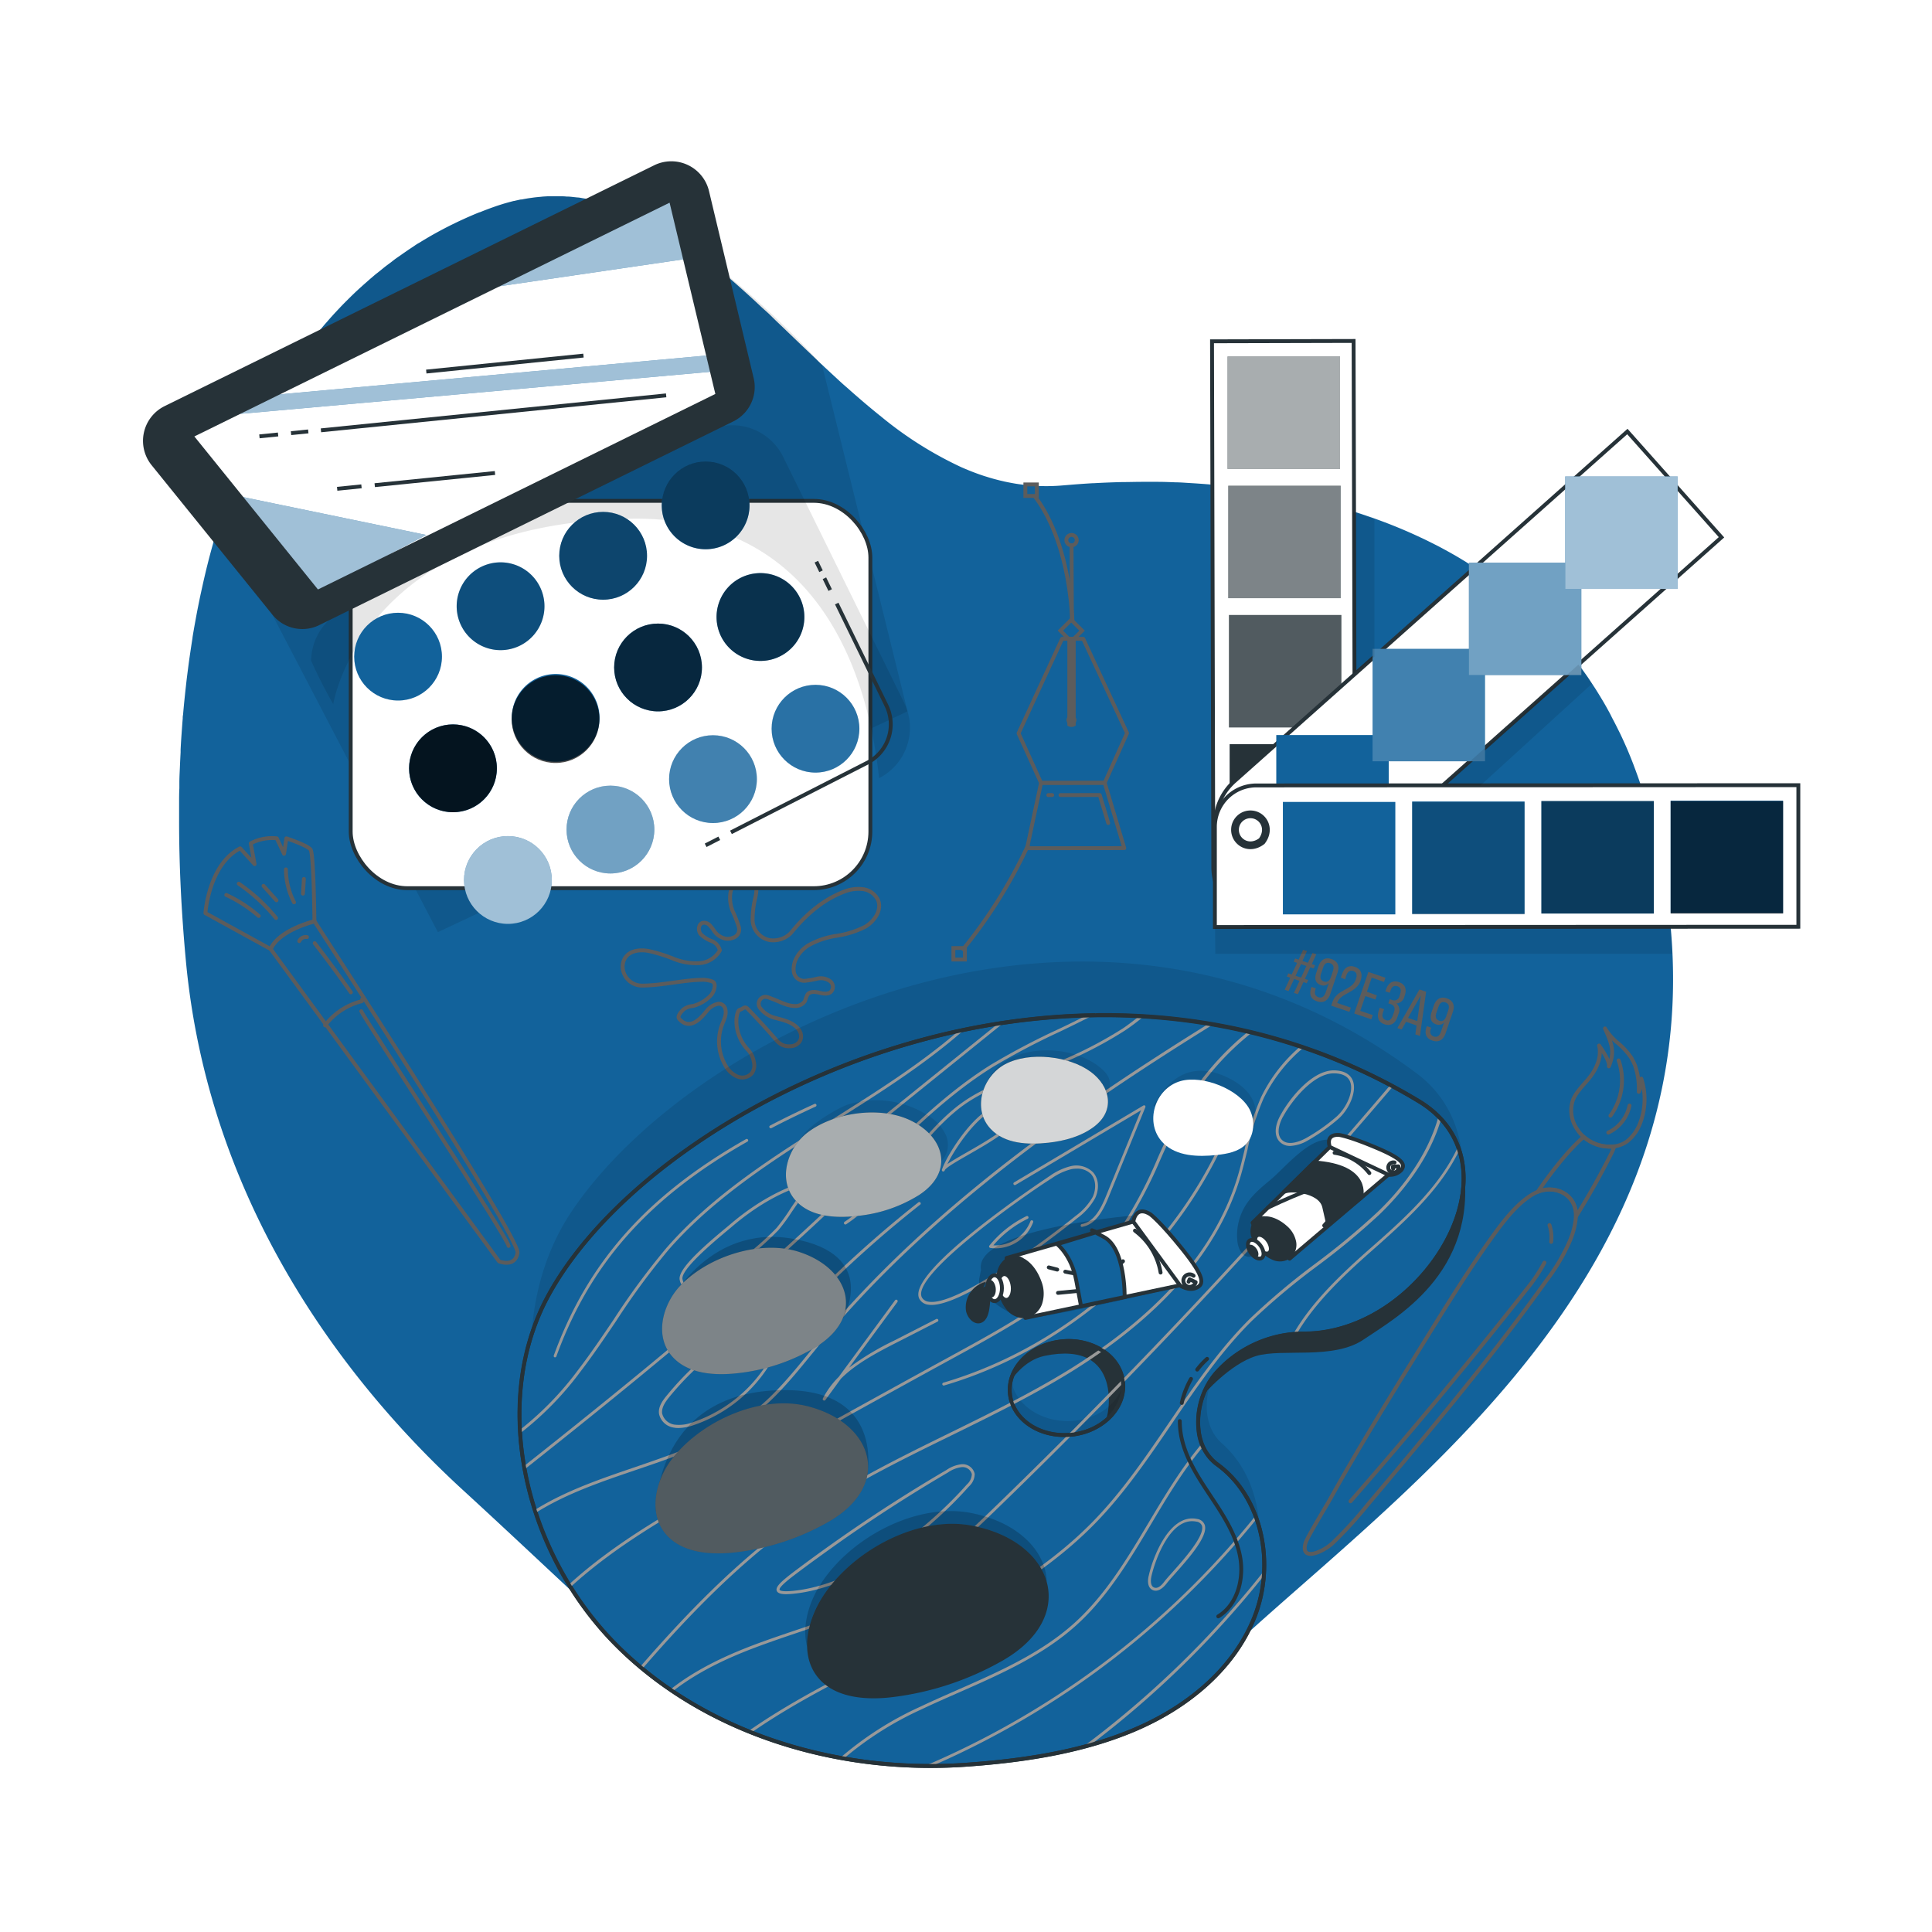 <svg class="animated" id="freepik_stories-palette" xmlns="http://www.w3.org/2000/svg" xmlns:xlink="http://www.w3.org/1999/xlink" viewBox="0 0 500 500" version="1.1" xmlns:svgjs="http://svgjs.com/svgjs"><style>svg#freepik_stories-palette:not(.animated) .animable {opacity: 0;}svg#freepik_stories-palette.animated #elgca0rnb2tfh {animation: 1s 1 forwards cubic-bezier(.36,-0.01,.5,1.38) lightSpeedRight;animation-delay: 0s;}svg#freepik_stories-palette.animated #elj83827gf1a {animation: 1s 1 forwards cubic-bezier(.36,-0.01,.5,1.38) lightSpeedRight;animation-delay: 0.5s;opacity: 0}svg#freepik_stories-palette.animated #freepik--background-simple--inject-7 {animation: 1s 1 forwards cubic-bezier(.36,-0.01,.5,1.38) lightSpeedRight;animation-delay: 0s;}svg#freepik_stories-palette.animated #freepik--Stain--inject-7 {animation: 1s 1 forwards cubic-bezier(.36,-0.01,.5,1.38) slideUp;animation-delay: 0s;}svg#freepik_stories-palette.animated #freepik--Brushes--inject-7 {animation: 1s 1 forwards cubic-bezier(.36,-0.01,.5,1.38) slideRight;animation-delay: 0s;}svg#freepik_stories-palette.animated #freepik--Pen--inject-7 {animation: 1s 1 forwards cubic-bezier(.36,-0.01,.5,1.38) slideUp;animation-delay: 0s;}svg#freepik_stories-palette.animated #freepik--color-code--inject-7 {animation: 1s 1 forwards cubic-bezier(.36,-0.01,.5,1.38) slideLeft;animation-delay: 0s;}svg#freepik_stories-palette.animated #freepik--palette-3--inject-7 {animation: 1s 1 forwards cubic-bezier(.36,-0.01,.5,1.38) lightSpeedLeft;animation-delay: 0s;}svg#freepik_stories-palette.animated #freepik--palette-1--inject-7 {animation: 1s 1 forwards cubic-bezier(.36,-0.01,.5,1.38) zoomOut;animation-delay: 0s;}svg#freepik_stories-palette.animated #freepik--palette-2--inject-7 {animation: 1s 1 forwards cubic-bezier(.36,-0.01,.5,1.38) lightSpeedLeft;animation-delay: 0s;}            @keyframes lightSpeedRight {              from {                transform: translate3d(50%, 0, 0) skewX(-20deg);                opacity: 0;              }              60% {                transform: skewX(10deg);                opacity: 1;              }              80% {                transform: skewX(-2deg);              }              to {                opacity: 1;                transform: translate3d(0, 0, 0);              }            }                    @keyframes slideUp {                0% {                    opacity: 0;                    transform: translateY(30px);                }                100% {                    opacity: 1;                    transform: inherit;                }            }                    @keyframes slideRight {                0% {                    opacity: 0;                    transform: translateX(30px);                }                100% {                    opacity: 1;                    transform: translateX(0);                }            }                    @keyframes slideLeft {                0% {                    opacity: 0;                    transform: translateX(-30px);                }                100% {                    opacity: 1;                    transform: translateX(0);                }            }                    @keyframes lightSpeedLeft {              from {                transform: translate3d(-50%, 0, 0) skewX(20deg);                opacity: 0;              }              60% {                transform: skewX(-10deg);                opacity: 1;              }              80% {                transform: skewX(2deg);              }              to {                opacity: 1;                transform: translate3d(0, 0, 0);              }            }                    @keyframes zoomOut {                0% {                    opacity: 0;                    transform: scale(1.5);                }                100% {                    opacity: 1;                    transform: scale(1);                }            }        </style><g id="freepik--background-simple--inject-7" class="animable" style="transform-origin: 239.585px 253.231px;"><path d="M306.27,438.93C285,462.4,204.62,464.2,161,423.94c-13.83-12.77-27.46-25.72-41.33-38.44-26.94-24.72-65.41-70.89-71.56-136.79q-1.77-19-1.76-36.49c0-1.46,0-2.91,0-4.36,0-1.29,0-2.58.07-3.87,0-.52,0-1,0-1.55,0-1.25.08-2.5.13-3.74s.12-2.68.19-4c0-.23,0-.47,0-.7.07-1.36.15-2.7.25-4.05s.19-2.7.3-4c0-.31,0-.62.08-.92.1-1.2.21-2.38.33-3.56s.26-2.52.4-3.76l.12-1.07c.13-1.16.28-2.32.43-3.47.17-1.37.36-2.72.56-4.07s.4-2.68.61-4a.69.69,0,0,0,0-.13c.21-1.29.43-2.56.66-3.82s.47-2.6.73-3.89.51-2.56.79-3.82.55-2.53.84-3.77.61-2.61.94-3.89a1.17,1.17,0,0,1,.05-.2c.39-1.55.8-3.08,1.23-4.6.2-.73.4-1.46.62-2.18s.36-1.24.55-1.86.41-1.35.63-2c.1-.34.2-.67.32-1,.36-1.14.74-2.28,1.12-3.4l.06-.18q.57-1.65,1.17-3.27c.07-.2.14-.4.22-.59.37-1,.75-2,1.13-3l.08-.18c.45-1.14.9-2.27,1.37-3.39s1-2.27,1.47-3.38l.6-1.36c.19-.43.39-.87.59-1.3,1.61-3.44,3.32-6.77,5.13-10,.32-.57.65-1.13,1-1.69q1.92-3.31,4-6.42c.37-.56.74-1.1,1.12-1.65.63-.93,1.28-1.84,1.93-2.74.42-.58.84-1.15,1.27-1.71.54-.72,1.08-1.42,1.64-2.12a.35.35,0,0,1,.07-.09c.49-.62,1-1.23,1.49-1.84.15-.2.31-.39.47-.57.41-.5.82-1,1.25-1.47l.57-.65c.36-.42.73-.84,1.11-1.25.21-.24.43-.48.64-.7.4-.44.81-.87,1.22-1.3.17-.19.33-.36.5-.53.43-.45.85-.88,1.29-1.31s1-1,1.53-1.51.87-.84,1.31-1.24.65-.61,1-.9a3.81,3.81,0,0,1,.37-.34c.49-.45,1-.88,1.48-1.31.24-.21.47-.42.71-.61.51-.44,1-.88,1.56-1.3s1.34-1.09,2-1.61,1.37-1,2.06-1.56,1.39-1,2.09-1.5,1.35-.94,2-1.39a1.5,1.5,0,0,1,.23-.15c.49-.33,1-.65,1.48-1,.32-.21.64-.42,1-.6.59-.37,1.18-.73,1.78-1.08,1.47-.89,3-1.72,4.49-2.51.76-.4,1.52-.79,2.3-1.17s1.54-.75,2.33-1.11,1.48-.68,2.23-1l.2-.09c.74-.32,1.48-.63,2.23-.93l.1,0h0q1.55-.63,3.12-1.2l1.26-.44.89-.29,1.06-.33,1.06-.3.6-.16L133,52l.13,0c.56-.14,1.13-.26,1.69-.38l.25,0c.75-.15,1.49-.28,2.23-.38l1.1-.15,1-.11c.41,0,.82-.08,1.23-.11l1.08-.07,1.08,0c.72,0,1.44,0,2.15,0s1.11,0,1.67.08h.24c.49,0,1,.06,1.47.11l1.08.12c.48,0,1,.12,1.43.2.67.1,1.33.22,2,.35l1,.21c.65.14,1.29.3,1.93.47,1.31.35,2.61.76,3.9,1.21l.65.23c.87.32,1.74.67,2.61,1l1,.44c1,.44,2,.92,3,1.42q.5.24,1,.51a85.79,85.79,0,0,1,8.43,5.12c.6.41,1.19.83,1.79,1.26,2.08,1.49,4.15,3.08,6.2,4.74q.68.54,1.35,1.11c3.24,2.68,6.46,5.54,9.66,8.49l1.78,1.66.13.12L199,81.22,200.81,83l2.55,2.43c.06.07.13.13.2.2l2.75,2.64,2.22,2.12,2.66,2.53c.52.51,1,1,1.57,1.49l.21.19c.3.29.59.57.89.84.89.83,1.78,1.66,2.68,2.48.59.56,1.19,1.1,1.79,1.64l1.15,1c.82.74,1.64,1.46,2.47,2.17,1.81,1.58,3.64,3.12,5.48,4.6l.92.74a96.44,96.44,0,0,0,20.18,12.72c.29.14.58.26.88.39,1.39.6,2.79,1.15,4.2,1.64l1,.34,1.59.49,1.08.31.88.23.67.17,1.06.25,1.07.22,1,.19c.66.12,1.32.23,2,.32l1.13.14q.57.07,1.14.12a49.47,49.47,0,0,0,9.11,0l2.68-.22c1.56-.12,3.12-.23,4.69-.32l.29,0q3.69-.21,7.42-.3h.12c1.68,0,3.38-.06,5.07-.06h2q1,0,2,0c1.57,0,3.15.07,4.72.13,1,0,2.06.09,3.09.15l2.13.13,1.95.14,2,.16q1,.07,2,.18l2,.2,2,.22c3.14.36,6.27.81,9.38,1.33l2.1.37,2.49.47q1.25.24,2.49.51l2.08.46c2.74.61,5.45,1.3,8.14,2,.55.16,1.1.31,1.64.48l.89.26c1.26.38,2.52.77,3.77,1.19h0l1.65.56.38.13c.57.19,1.14.39,1.7.6q5.85,2.1,11.45,4.74c.54.24,1.07.5,1.6.76s1.33.66,2,1c1,.49,1.93,1,2.89,1.52,1.15.63,2.29,1.27,3.42,1.94l.1.06c.53.31,1,.62,1.58.95l1.53,1c1.7,1.08,3.37,2.2,5,3.38l1.23.89.75.55,1.18.9c.85.65,1.69,1.31,2.52,2s1.52,1.26,2.27,1.91l1.05.92.66.59,1,1c1,.9,1.93,1.83,2.87,2.78l1.14,1.17c.14.14.28.29.41.44.41.43.82.86,1.22,1.3s.9,1,1.35,1.5l1.32,1.53c.44.52.87,1,1.3,1.57s.85,1.07,1.27,1.6.84,1.09,1.25,1.64.79,1.05,1.17,1.59,1,1.37,1.46,2.08l.83,1.26.89,1.36c.74,1.17,1.47,2.37,2.19,3.59.29.51.58,1,.86,1.52s.7,1.25,1,1.88.74,1.4,1.09,2.11l.11.21c.33.65.65,1.31,1,2,.1.2.2.4.29.6.37.77.72,1.55,1.07,2.33a0,0,0,0,1,0,0c.38.84.75,1.7,1.1,2.56a2.6,2.6,0,0,1,.1.25c.27.63.52,1.27.77,1.92.13.32.26.65.38,1,.3.78.59,1.58.88,2.38s.62,1.77.92,2.67l.07.22c.31.93.6,1.86.89,2.81a168.74,168.74,0,0,1,6.73,33.62c.21,2.33.37,4.62.47,6.9C437.26,344.47,342.21,399.25,306.27,438.93Z" style="fill: rgb(18, 98, 155); transform-origin: 239.67px 253.196px;" id="elgca0rnb2tfh" class="animable"></path><g id="elj83827gf1a"><path d="M306.07,439c-21.26,23.47-101.65,25.27-145.24-15C147,411.2,133.37,398.25,119.5,385.53c-26.94-24.72-65.41-70.89-71.56-136.79q-1.77-19-1.76-36.49c0-1.46,0-2.91,0-4.36,0-1.29,0-2.58.07-3.87,0-.52,0-1,0-1.55,0-1.25.08-2.5.13-3.74s.12-2.68.19-4c0-.23,0-.47,0-.7.07-1.36.15-2.7.25-4.05s.19-2.7.3-4c0-.31.05-.62.08-.92.1-1.2.21-2.38.33-3.56s.26-2.52.4-3.76l.12-1.07c.13-1.16.28-2.32.43-3.47.17-1.37.36-2.72.56-4.07s.4-2.68.61-4a.69.69,0,0,0,0-.13c.21-1.29.43-2.56.66-3.82s.47-2.6.73-3.89.51-2.56.79-3.82.55-2.53.84-3.77.59-2.48.9-3.71a7.42,7.42,0,0,1,.09-.38c.39-1.55.8-3.08,1.23-4.6.2-.73.4-1.46.62-2.18s.36-1.24.55-1.86.41-1.35.63-2c.1-.34.2-.67.32-1,.36-1.14.74-2.28,1.12-3.4l.06-.18q.57-1.65,1.17-3.27c.07-.2.14-.4.22-.59.37-1,.75-2,1.13-3l.08-.18c.45-1.14.9-2.27,1.37-3.39s1-2.27,1.47-3.38l.6-1.36c.19-.43.39-.87.59-1.3,1.61-3.44,3.32-6.77,5.13-10,.32-.57.65-1.13,1-1.69q1.92-3.31,4-6.42c.37-.56.74-1.1,1.12-1.65.63-.93,1.28-1.84,1.93-2.74.42-.58.84-1.15,1.27-1.71.54-.72,1.08-1.42,1.64-2.12a.35.35,0,0,1,.07-.09c.49-.62,1-1.23,1.49-1.84.15-.2.31-.39.47-.57.41-.5.82-1,1.25-1.47l.57-.65c.36-.42.73-.84,1.11-1.25.21-.24.43-.48.64-.7.4-.44.81-.87,1.22-1.3.17-.19.33-.36.5-.53.43-.45.85-.88,1.29-1.31s1-1,1.53-1.51.87-.84,1.31-1.24.65-.61,1-.9a3.81,3.81,0,0,1,.37-.34c.49-.45,1-.88,1.48-1.31.24-.21.47-.42.71-.61.51-.44,1-.88,1.56-1.3s1.34-1.09,2-1.61,1.37-1,2.06-1.56,1.39-1,2.09-1.5,1.35-.94,2-1.39a1.5,1.5,0,0,1,.23-.15c.49-.33,1-.65,1.48-1,.32-.21.64-.42,1-.6.59-.37,1.18-.73,1.78-1.08,1.47-.88,3-1.71,4.49-2.51.76-.4,1.52-.79,2.3-1.17s1.54-.75,2.33-1.11,1.48-.68,2.23-1l.2-.09c.74-.32,1.48-.63,2.23-.93l.1,0h0q1.55-.63,3.12-1.2l1.26-.44.89-.29,1.06-.33,1.06-.3.6-.16.72-.18.13,0c.56-.14,1.13-.27,1.69-.38l.25,0c.75-.15,1.49-.28,2.23-.38l1.1-.15,1-.11c.41-.05.82-.08,1.23-.11l1.08-.07,1.08,0c1.37,0,2.72,0,4.06.09.49,0,1,.06,1.47.11l1.08.12.81.12.62.08c.67.1,1.33.22,2,.35l1,.21c.65.14,1.29.3,1.93.47,1.31.35,2.61.76,3.9,1.21l.65.23c.87.32,1.74.67,2.61,1l1,.44c1,.44,2,.92,3,1.42q.49.24,1,.51a85.79,85.79,0,0,1,8.43,5.12c.6.41,1.19.83,1.79,1.26,2.08,1.49,4.15,3.08,6.2,4.74q.67.54,1.35,1.11c3.24,2.68,6.46,5.54,9.66,8.49l1.78,1.66.13.12,1.76,1.66L200.61,83l2.55,2.43.2.2c.92.87,1.83,1.75,2.75,2.64l2.22,2.12L211,92.91l1.57,1.49.21.19.89.84c.89.83,1.78,1.66,2.68,2.48l1.79,1.64,1.15,1c.82.74,1.64,1.46,2.47,2.17,1.81,1.58,3.64,3.12,5.48,4.6l.92.74a96.44,96.44,0,0,0,20.18,12.72l.88.39c1.39.6,2.79,1.15,4.2,1.64l1,.34,1.59.49,1.08.31.88.23.67.17,1.06.25,1.07.22,1,.19c.66.12,1.32.23,2,.32l1.13.14q.57.07,1.14.12a49.47,49.47,0,0,0,9.11,0l2.68-.22c1.55-.13,3.12-.23,4.69-.32l.29,0q3.69-.21,7.42-.3h.12c1.68,0,3.38-.06,5.07-.06h2q1,0,2,0c1.57,0,3.15.07,4.72.13,1,0,2.06.09,3.09.15l2.13.13,2,.14,2,.16q1,.07,2,.18l2,.2,2,.22c3.14.36,6.27.81,9.38,1.33l2.1.37,2.49.47q1.25.24,2.49.51l2.08.46c2.74.61,5.45,1.3,8.14,2,.55.16,1.1.31,1.64.48l.89.26c1.26.38,2.52.77,3.77,1.19h0l1.65.56.38.13c.57.19,1.14.39,1.7.6q5.85,2.1,11.45,4.74c.54.24,1.07.5,1.6.76s1.33.66,2,1c1,.49,1.93,1,2.89,1.52,1.15.63,2.29,1.27,3.42,1.94l.1.06c.53.31,1.05.62,1.58.95l1.53,1c1.7,1.08,3.37,2.2,5,3.38l1.23.89.75.55,1.18.9q1.28,1,2.52,2c.77.62,1.52,1.26,2.27,1.91l1.05.92.66.59,1,1c1,.91,1.93,1.83,2.87,2.78l1.14,1.17c.14.14.28.29.41.44.41.43.82.86,1.22,1.3l1.35,1.5,1.32,1.53c.44.52.87,1,1.3,1.57s.85,1.07,1.27,1.6.84,1.09,1.25,1.64.79,1.05,1.17,1.59,1,1.37,1.46,2.08l.83,1.26.89,1.36c.74,1.17,1.47,2.37,2.19,3.59.29.51.58,1,.86,1.52s.7,1.25,1,1.88.74,1.4,1.09,2.11l.11.21c.33.65.65,1.31,1,2,.1.2.2.4.29.6.36.77.72,1.54,1.07,2.33a0,0,0,0,1,0,0c.38.84.75,1.7,1.1,2.56a2.6,2.6,0,0,1,.1.25c.27.63.52,1.27.77,1.92.13.32.26.65.38,1,.3.78.59,1.58.88,2.38s.62,1.77.92,2.67l.07.22c.31.93.6,1.86.89,2.81A168.74,168.74,0,0,1,432.11,240c.21,2.33.37,4.62.47,6.9C437.06,344.5,342,399.28,306.07,439Z" style="fill: rgb(255, 255, 255); opacity: 0.7; transform-origin: 239.456px 253.266px;" class="animable"></path></g></g><g id="freepik--Stain--inject-7" class="animable" style="transform-origin: 194.337px 253.177px;"><path d="M205.43,251.42c-.33-2.67,1.4-5.22,3.63-6.68a20.78,20.78,0,0,1,7.36-2.54,24.46,24.46,0,0,0,7.43-2.32c2.44-1.4,4.45-4.33,3.39-6.93a5,5,0,0,0-4-2.85,10.05,10.05,0,0,0-5,.75c-8,3.09-12.94,10-13.71,10.76a6.41,6.41,0,0,1-5.26,1.7h0a5.44,5.44,0,0,1-4.49-5.65,25,25,0,0,1,.57-4.79c.35-1.49.8-3.17-.31-4.43a2.9,2.9,0,0,0-2.38-.94,4.27,4.27,0,0,0-3.66,3.81,9.28,9.28,0,0,0,.58,4.42,33.18,33.18,0,0,1,1.64,4.2c.53,2.62-2.15,3.16-3.36,3a4.7,4.7,0,0,1-3-1.94,10.9,10.9,0,0,0-1.26-1.61,1.9,1.9,0,0,0-1.88-.5c-1,.41-1.09,2-.39,2.87a8,8,0,0,0,2.82,1.79,3.43,3.43,0,0,1,2.15,2.41,6.52,6.52,0,0,1-5.46,3.32,15.6,15.6,0,0,1-6.61-1.17,39.76,39.76,0,0,0-6.44-2c-2.56-.45-5.68,0-6.5,2.92a4.54,4.54,0,0,0,.15,2.75h0a5,5,0,0,0,4.7,3.3c5,0,10.45-1.39,15.34-1.49a7.09,7.09,0,0,1,3,.49c1,.57.25,2.81-.6,3.63a9.73,9.73,0,0,1-4.54,2.65,4.73,4.73,0,0,0-2.35.81c-.63.55-1.79,1.84-1.24,2.48,3.11,3.64,6.39-1.15,7.21-2.05a4.75,4.75,0,0,1,3-1.82,1.74,1.74,0,0,1,1.75,1.33c.38,1.52-.37,2.83-.88,4.18a12.38,12.38,0,0,0,.93,10.47,6.38,6.38,0,0,0,3,2.83,3.33,3.33,0,0,0,3.81-.81,3.54,3.54,0,0,0,.51-3,5.87,5.87,0,0,0-1.28-2.83c-4.56-4.72-3.15-10.36-2.45-10.56,1.09-.31,1.37-1.11,2.16-.29,2.64,2.72,5.2,5.53,7.67,8.4a4,4,0,0,0,3.22,1.28,3.08,3.08,0,0,0,2.22-.85c1.3-1.36.62-3.1-.5-4.14-1.58-1.48-3.84-1.88-5.91-2.46a7,7,0,0,1-3.58-2.56,1.83,1.83,0,0,1,1-2.72c.71-.21,1.33.14,2.56.6,1.84.7,3.63,1.74,5.59,1.71a2.86,2.86,0,0,0,2.55-1.29,11.53,11.53,0,0,1,.62-1.64c.63-.9,2-.77,3.05-.51s2.2.45,3-.18a1.86,1.86,0,0,0-.21-2.83,4.11,4.11,0,0,0-3.39-.6,23.38,23.38,0,0,1-3,.52A2.71,2.71,0,0,1,205.43,251.42Z" style="fill: none; stroke: rgb(92, 92, 92); stroke-linecap: round; stroke-linejoin: round; transform-origin: 194.337px 253.177px;" id="elqmcmasa6mrk" class="animable"></path></g><g id="freepik--Brushes--inject-7" class="animable" style="transform-origin: 239.386px 309.521px;"><path d="M70.05,245.61l-16.89-9.29s.85-12.65,9-16.77l3.73,4.08-1-5.37a11.71,11.71,0,0,1,6.75-1.3l1.87,4,.6-4s5.42,1.77,6.26,2.91,1,18.54,1,18.54S72.3,240.57,70.05,245.61Z" style="fill: none; stroke: rgb(92, 92, 92); stroke-linecap: round; stroke-linejoin: round; transform-origin: 67.265px 231.251px;" id="elpc2lawmj18" class="animable"></path><path d="M129.15,326.44l-59.1-80.83c2.25-5,11.37-7.14,11.37-7.14s53.12,81.78,52.51,85.74S129.15,326.44,129.15,326.44Z" style="fill: none; stroke: rgb(92, 92, 92); stroke-linecap: round; stroke-linejoin: round; transform-origin: 101.993px 282.643px;" id="elzr04ucqhhb" class="animable"></path><path d="M93.88,258.59c-.28-.2,0,.45-.3.54a17.06,17.06,0,0,0-9.45,6.23" style="fill: none; stroke: rgb(92, 92, 92); stroke-linecap: round; stroke-linejoin: round; transform-origin: 89.005px 261.956px;" id="el0aphiawi7ayu" class="animable"></path><path d="M81.44,244.09q4.84,6.24,9.37,12.73" style="fill: none; stroke: rgb(92, 92, 92); stroke-linecap: round; stroke-linejoin: round; transform-origin: 86.125px 250.455px;" id="elqbsm2o1z2u" class="animable"></path><path d="M77.45,243.56a1.87,1.87,0,0,1,2-1.05" style="fill: none; stroke: rgb(92, 92, 92); stroke-linecap: round; stroke-linejoin: round; transform-origin: 78.45px 243.022px;" id="elw6g9m5kw1f" class="animable"></path><path d="M58.56,231.61a35.68,35.68,0,0,1,8.4,5.44" style="fill: none; stroke: rgb(92, 92, 92); stroke-linecap: round; stroke-linejoin: round; transform-origin: 62.76px 234.33px;" id="elbrvqt5dq6o5" class="animable"></path><path d="M61.79,228.7a45.54,45.54,0,0,1,9.65,8.89" style="fill: none; stroke: rgb(92, 92, 92); stroke-linecap: round; stroke-linejoin: round; transform-origin: 66.615px 233.145px;" id="eltajhqeyxc6" class="animable"></path><path d="M68.19,229.26,71.55,233" style="fill: none; stroke: rgb(92, 92, 92); stroke-linecap: round; stroke-linejoin: round; transform-origin: 69.87px 231.13px;" id="el42kg60a5w97" class="animable"></path><path d="M74,225a18.73,18.73,0,0,0,2.1,8.52" style="fill: none; stroke: rgb(92, 92, 92); stroke-linecap: round; stroke-linejoin: round; transform-origin: 75.05px 229.26px;" id="eltm8qs48ndl" class="animable"></path><path d="M78.65,227.47c-.08,1.27-.17,2.53-.25,3.8" style="fill: none; stroke: rgb(92, 92, 92); stroke-linecap: round; stroke-linejoin: round; transform-origin: 78.525px 229.37px;" id="elk4ppl3uvhy" class="animable"></path><path d="M93.49,261.7c.27,1.1,38,58.76,38.13,60.75" style="fill: none; stroke: rgb(92, 92, 92); stroke-linecap: round; stroke-linejoin: round; transform-origin: 112.555px 292.075px;" id="elkhjeuajsemc" class="animable"></path><path d="M424.33,291a10.85,10.85,0,0,1-3.09,4.26,7.07,7.07,0,0,1-3.46,1.42,10.18,10.18,0,0,1-7.9-2.44,8.62,8.62,0,0,1-1.78-2.1,8.45,8.45,0,0,1-1-7.51c.91-2.21,2.79-3.86,4.27-5.74,1.86-2.34,3.18-5.39,2.47-8.3,0,0,2.9,3.94,2.53,5.38,1.62-3.84.72-5.91-1-9.81a14.84,14.84,0,0,0,3.49,3.91,18.47,18.47,0,0,1,3.4,3.82,6.36,6.36,0,0,0,.39.75q.3.6.54,1.23a18.19,18.19,0,0,1,.92,6.7,8.77,8.77,0,0,0,.66-3.42A17.25,17.25,0,0,1,424.33,291Z" style="fill: none; stroke: rgb(92, 92, 92); stroke-linecap: round; stroke-linejoin: round; transform-origin: 416.125px 281.456px;" id="el5bq73lu9tiw" class="animable"></path><path d="M417.78,296.67a12.79,12.79,0,0,1-.94,2.19q-4.17,8.28-9,16a6.8,6.8,0,0,0-.68-3.48c-1.58-3.17-5.57-4.38-9.15-3,1.65-2.44,7-10,11.86-14.16A10.18,10.18,0,0,0,417.78,296.67Z" style="fill: none; stroke: rgb(92, 92, 92); stroke-linecap: round; stroke-linejoin: round; transform-origin: 407.895px 304.54px;" id="el0sxj88n60sb" class="animable"></path><path d="M407.85,314.91h0a6.8,6.8,0,0,0-.68-3.48c-1.58-3.17-5.57-4.38-9.15-3a8.7,8.7,0,0,0-1.41.68c-3.95,2.36-7.3,6.63-10.37,10.92-5.83,8.11-11.16,16.72-16.5,25.32-3.15,5.11-6.32,10.22-9.46,15.35-5.5,9-10.9,18-16,27.19-1.26,2.25-6,10-6.42,11.48-1.34,4.82,4.39,2.4,7,0a104.63,104.63,0,0,0,9-9.84c16.45-19.54,32.35-38.45,46.38-58.17a48.42,48.42,0,0,0,6-10.14A20.27,20.27,0,0,0,407.85,314.91Z" style="fill: none; stroke: rgb(92, 92, 92); stroke-linecap: round; stroke-linejoin: round; transform-origin: 372.763px 355.008px;" id="ely4576f6jxfd" class="animable"></path><path d="M399.7,326.77a40.94,40.94,0,0,1-4.52,6.77q-22.12,28.07-45.67,55" style="fill: none; stroke: rgb(92, 92, 92); stroke-linecap: round; stroke-linejoin: round; transform-origin: 374.605px 357.655px;" id="el0hesuaapk81" class="animable"></path><path d="M401,317.06a9.92,9.92,0,0,1,.45,4.34" style="fill: none; stroke: rgb(92, 92, 92); stroke-linecap: round; stroke-linejoin: round; transform-origin: 401.26px 319.23px;" id="eljd8dnpyqash" class="animable"></path><path d="M418.9,274.44a15.58,15.58,0,0,1-2.11,14.3" style="fill: none; stroke: rgb(92, 92, 92); stroke-linecap: round; stroke-linejoin: round; transform-origin: 418.28px 281.59px;" id="elleydjha4fm" class="animable"></path><path d="M421.71,286.12a9.86,9.86,0,0,1-5.49,7" style="fill: none; stroke: rgb(92, 92, 92); stroke-linecap: round; stroke-linejoin: round; transform-origin: 418.965px 289.62px;" id="elcjtrwlcukzw" class="animable"></path></g><g id="freepik--Pen--inject-7" class="animable" style="transform-origin: 269.007px 186.851px;"><path d="M249.28,245.62A128,128,0,0,0,266,218.87" style="fill: none; stroke: rgb(92, 92, 92); stroke-linecap: round; stroke-linejoin: round; transform-origin: 257.64px 232.245px;" id="eloig8zoii1eq" class="animable"></path><path d="M277.69,165.32a1.77,1.77,0,0,1,0,.23" style="fill: none; stroke: rgb(92, 92, 92); stroke-linecap: round; stroke-linejoin: round; transform-origin: 277.692px 165.435px;" id="elu5lkh60fed7" class="animable"></path><path d="M277.54,160.71c0-.72-.08-1.43-.14-2.13h0c-1.33-17.46-6.86-26.59-9.54-30.07" style="fill: none; stroke: rgb(92, 92, 92); stroke-linecap: round; stroke-linejoin: round; transform-origin: 272.7px 144.61px;" id="elsa8dbfrxvi" class="animable"></path><g id="el5hazngpr97q"><rect x="265.36" y="125.37" width="2.98" height="2.98" style="fill: none; stroke: rgb(92, 92, 92); stroke-miterlimit: 10; transform-origin: 266.85px 126.86px; transform: rotate(18.97deg);" class="animable"></rect></g><g id="eljg18jf74n7"><rect x="246.74" y="245.35" width="2.98" height="2.98" style="fill: none; stroke: rgb(92, 92, 92); stroke-miterlimit: 10; transform-origin: 248.23px 246.84px; transform: rotate(19.156deg);" class="animable"></rect></g><path d="M277.89,185.23v2.25a1.18,1.18,0,0,1-.59.16,1.2,1.2,0,0,1-.57-.14v-2.28l0-19.89h1.16Z" style="fill: rgb(92, 92, 92); stroke: rgb(92, 92, 92); stroke-miterlimit: 10; transform-origin: 277.31px 176.485px;" id="el9ajjeamm7wb" class="animable"></path><path d="M278.57,186.36a1.25,1.25,0,0,1-.68,1.12,1.18,1.18,0,0,1-.59.16,1.2,1.2,0,0,1-.57-.14,1.27,1.27,0,0,1,0-2.28,1.2,1.2,0,0,1,.57-.14,1.18,1.18,0,0,1,.59.15A1.26,1.26,0,0,1,278.57,186.36Z" style="fill: rgb(92, 92, 92); transform-origin: 277.295px 186.36px;" id="elt6sn6md9hxk" class="animable"></path><line x1="277.41" y1="160.58" x2="277.32" y2="141.13" style="fill: none; stroke: rgb(92, 92, 92); stroke-linecap: round; stroke-linejoin: round; transform-origin: 277.365px 150.855px;" id="elzapwxu3q9a9" class="animable"></line><path d="M278.58,140.24a1.34,1.34,0,0,1-2.53-.9,1.34,1.34,0,1,1,2.53.9Z" style="fill: none; stroke: rgb(92, 92, 92); stroke-miterlimit: 10; transform-origin: 277.315px 139.79px;" id="elqowjhkae23j" class="animable"></path><polygon points="280.04 163.22 277.92 165.32 277.69 165.32 277.43 165.33 276.53 165.33 274.43 163.2 277.24 160.41 280.04 163.22" style="fill: none; stroke: rgb(92, 92, 92); stroke-miterlimit: 10; transform-origin: 277.235px 162.87px;" id="eliyl3pelbwqe" class="animable"></polygon><polygon points="277.92 165.32 277.43 165.81 277.22 166.02 276.53 165.33 277.43 165.33 277.69 165.32 277.92 165.32" style="fill: none; stroke: rgb(92, 92, 92); stroke-miterlimit: 10; transform-origin: 277.225px 165.67px;" id="el0i4cxk96vawj" class="animable"></polygon><polygon points="291.68 189.73 285.9 202.59 269.42 202.61 263.6 189.78 274.86 165.33 277.43 165.33 277.69 165.32 280.34 165.32 291.68 189.73" style="fill: none; stroke: rgb(92, 92, 92); stroke-linecap: round; stroke-linejoin: round; transform-origin: 277.64px 183.965px;" id="elmrz4ersysx" class="animable"></polygon><polygon points="290.96 219.49 265.81 219.52 269.42 202.61 285.9 202.59 290.96 219.49" style="fill: none; stroke: rgb(92, 92, 92); stroke-linecap: round; stroke-linejoin: round; transform-origin: 278.385px 211.055px;" id="elzeyuiz0346h" class="animable"></polygon><polyline points="274.45 205.77 284.61 205.75 286.81 213" style="fill: none; stroke: rgb(92, 92, 92); stroke-linecap: round; stroke-linejoin: round; transform-origin: 280.63px 209.375px;" id="el4x000qdmzd4" class="animable"></polyline><line x1="271.29" y1="205.77" x2="272.31" y2="205.77" style="fill: none; stroke: rgb(92, 92, 92); stroke-linecap: round; stroke-linejoin: round; transform-origin: 271.8px 205.77px;" id="el0wpkzl67wm2l" class="animable"></line></g><g id="freepik--color-code--inject-7" class="animable" style="transform-origin: 354.35px 257.648px;"><path d="M339.1,250.34l-1.39,3,.86.3-.39.82-.85-.29-1.45,3.13-1-.34,1.44-3.12-1.4-.48-1.45,3.12-1-.33,1.45-3.12-.89-.31.39-.82.87.29,1.41-3-.91-.31.39-.83.89.31,1.18-2.55,1,.33-1.18,2.55,1.42.48,1.17-2.55,1,.34-1.17,2.55.86.29-.39.83Zm-1-.34-1.4-.47-1.41,3,1.42.48Z" style="fill: rgb(92, 92, 92); transform-origin: 336.565px 251.555px;" id="elvzx3jr90hii" class="animable"></path><path d="M346.15,251.72l-1.86,5.49c-.58,1.7-1.72,2.51-3.44,1.93s-2.06-1.89-1.5-3.53l.06-.2,1.13.38-.1.28c-.33,1-.11,1.67.75,2s1.52-.14,1.91-1.27l.82-2.41a1.82,1.82,0,0,1-2.12.54c-1.39-.47-1.66-1.66-1.14-3.21l.56-1.65c.56-1.64,1.72-2.43,3.38-1.86S346.71,250.08,346.15,251.72Zm-3.72-1.33-.55,1.61c-.33,1-.12,1.69.74,2s1.48-.15,1.81-1.11l.54-1.62c.34-1,.13-1.68-.74-2S342.76,249.4,342.43,250.39Z" style="fill: rgb(92, 92, 92); transform-origin: 342.74px 253.676px;" id="elzdkrg3dj9i" class="animable"></path><path d="M352.13,253.78c-1.1,3.24-5.13,3.16-6,5.63l-.06.17,3.53,1.2-.37,1.09-4.71-1.6.31-.92c1.18-3.47,5.05-2.91,6.08-5.94.38-1.1.21-1.81-.68-2.11s-1.48.2-1.8,1.15l-.32,1L347,253l.3-.88c.56-1.64,1.69-2.47,3.34-1.91S352.69,252.13,352.13,253.78Z" style="fill: rgb(92, 92, 92); transform-origin: 348.444px 255.953px;" id="elcfpoooww55s" class="animable"></path><path d="M356.33,257.6l-.36,1.08-2.63-.9-1.3,3.83,3.22,1.09-.37,1.09-4.42-1.5,3.66-10.75,4.42,1.51-.37,1.09L355,253l-1.25,3.67Z" style="fill: rgb(92, 92, 92); transform-origin: 354.51px 257.665px;" id="ellxj6q5l70p" class="animable"></path><path d="M363.55,257.64l-.1.28a2.25,2.25,0,0,1-2.05,1.77,2.25,2.25,0,0,1,.54,2.67l-.28.83c-.56,1.64-1.69,2.45-3.35,1.89s-2-1.9-1.49-3.54l.26-.74,1.12.38-.28.82c-.33,1-.13,1.68.73,2s1.45-.14,1.82-1.23l.29-.83c.36-1.06.08-1.72-.81-2.06l-.65-.22.37-1.07.71.24a1.36,1.36,0,0,0,1.79-1l.16-.49c.38-1.11.19-1.8-.69-2.1s-1.46.17-1.79,1.14l-.18.55-1.13-.38.17-.49c.56-1.65,1.69-2.45,3.33-1.89S364.11,256,363.55,257.64Z" style="fill: rgb(92, 92, 92); transform-origin: 360.192px 259.624px;" id="elbs3r8knbdn" class="animable"></path><path d="M363.89,264.44l-1.15,2-1.11-.37,5.72-10,1.73.59-1.6,11.45-1.19-.41.32-2.3Zm.5-1,2.4.82.9-6.62Z" style="fill: rgb(92, 92, 92); transform-origin: 365.355px 262.09px;" id="ela0wc1p6yvs" class="animable"></path><path d="M376,261.88l-1.87,5.49c-.58,1.7-1.71,2.51-3.43,1.93s-2.07-1.88-1.51-3.53l.07-.2,1.12.38-.1.28c-.32,1-.1,1.68.76,2s1.52-.14,1.9-1.27l.82-2.41a1.8,1.8,0,0,1-2.12.54c-1.38-.47-1.66-1.66-1.13-3.21l.56-1.64c.56-1.65,1.72-2.43,3.37-1.87S376.57,260.24,376,261.88Zm-3.73-1.33-.55,1.61c-.33,1-.11,1.69.75,2s1.47-.15,1.8-1.12l.55-1.61c.33-1,.13-1.69-.75-2S372.62,259.57,372.29,260.55Z" style="fill: rgb(92, 92, 92); transform-origin: 372.587px 263.838px;" id="elrcxthbiad3" class="animable"></path></g><g id="freepik--palette-3--inject-7" class="animable" style="transform-origin: 256.636px 353.194px;"><path d="M311.4,361s6.88-8,13.67-10.06,20,1.09,27.88-4.3,29.53-17,25.84-44.44-19.47,23.59-19.47,23.59S315,339.14,311.76,347.07,311.4,361,311.4,361Z" style="fill: rgb(38, 50, 56); transform-origin: 344.715px 327.547px;" id="elcom0tf8t5c" class="animable"></path><path d="M261.58,357.38s3.23-5.33,8.74-6.48c20.68-4.3,16.64,16.18,15.73,16.87s12.36-11-1-18.38S263.31,351,261.58,357.38Z" style="fill: rgb(38, 50, 56); transform-origin: 276.313px 357.209px;" id="elovyzwdlo5f" class="animable"></path><g id="elg37zdttb6ve"><path d="M366.69,277.83c-82.78-61.95-185.81-12.36-218.34,35.07-18.52,27-12.09,66.88,8.74,92.17s54,38.52,86.78,39.45c14.65.42,29.92-.33,43.93-4.63s27.33-12.93,34.07-25.95,5.33-30.72-5.66-40.43c-6.39-5.64-4.35-17.39,1.8-23.3a30.39,30.39,0,0,1,23.66-8.2C372.44,345.32,392.55,297.18,366.69,277.83Zm-90.38,89.94c-8.12,0-14.71-5.41-14.73-12.11s6.57-12.15,14.69-12.17S291,348.9,291,355.61,284.44,367.76,276.31,367.77Z" style="opacity: 0.1; transform-origin: 257.988px 346.735px;" class="animable"></path></g><g id="elvdjxq28pspg"><path d="M367.23,285c-88.47-53.52-197.51-.31-225.22,50.09-15.78,28.71-5.47,67.74,17.74,90.86S217.3,459,250,456.71c14.63-1,29.75-3.26,43.27-8.92s25.93-15.55,31.36-29.17S326.89,387.53,315,379c-6.91-5-6-16.89-.49-23.37a30.37,30.37,0,0,1,22.74-10.48C368.19,345.37,394.86,301.74,367.23,285Zm-90,86.29c-8.08.82-15.18-3.93-15.85-10.6s5.34-12.74,13.42-13.55,15.19,3.93,15.86,10.61S285.3,370.5,277.21,371.31Z" style="fill: rgb(255, 255, 255); opacity: 0.2; transform-origin: 256.614px 359.859px;" class="animable"></path></g><path d="M367.23,285c-88.47-53.52-197.51-.31-225.22,50.09-15.78,28.71-5.47,67.74,17.74,90.86S217.3,459,250,456.71c14.63-1,29.75-3.26,43.27-8.92s25.93-15.55,31.36-29.17S326.89,387.53,315,379c-6.91-5-6-16.89-.49-23.37a30.37,30.37,0,0,1,22.74-10.48C368.19,345.37,394.86,301.74,367.23,285Zm-90,86.29c-8.08.82-15.18-3.93-15.85-10.6s5.34-12.74,13.42-13.55,15.19,3.93,15.86,10.61S285.3,370.5,277.21,371.31Z" style="fill: rgb(18, 98, 155); stroke: rgb(38, 50, 56); stroke-miterlimit: 10; transform-origin: 256.614px 359.859px;" id="elw9o2i0ape0s" class="animable"></path><path d="M282.82,262.53a5.44,5.44,0,0,1-1.33.11c-2.51,1.27-5,2.5-7.55,3.7a185.14,185.14,0,0,0-17.46,9.19c-11.21,7-20.81,16.42-30.1,25.55l-3.79,3.71c-27.35,26.68-57.32,51.15-87.05,74.7a6.52,6.52,0,0,1,.29.73c29.8-23.61,59.86-48.14,87.28-74.89q1.9-1.84,3.79-3.72c9.26-9.1,18.84-18.51,30-25.45A184.53,184.53,0,0,1,274.27,267c3.16-1.52,6.35-3.07,9.49-4.71C283.45,262.39,283.14,262.47,282.82,262.53Z" style="fill: rgb(153, 153, 153); transform-origin: 209.65px 321.255px;" id="elw82rahmvxr" class="animable"></path><path d="M312.54,265.1c-36.3,22.58-72.79,48.34-100.62,81.91-.86,1-1.7,2.07-2.55,3.11-4.24,5.2-8.62,10.57-13.9,14.82-8.95,7.22-20.2,11-31.09,14.74-8.79,3-17.8,6.05-25.69,10.93a4.31,4.31,0,0,1,.13.8c7.88-4.93,17-8,25.8-11,10.95-3.72,22.27-7.57,31.32-14.87,5.34-4.3,9.74-9.7,14-14.92.85-1,1.69-2.08,2.55-3.12,27.91-33.66,64.57-59.45,101-82.09A4.71,4.71,0,0,1,312.54,265.1Z" style="fill: rgb(153, 153, 153); transform-origin: 226.09px 328.255px;" id="elr8ns7lgpcfi" class="animable"></path><path d="M294.68,263.1c-1.34,1.08-2.67,2.09-4,3a105,105,0,0,1-23.39,11.11l-.87.29c-7,2.33-13.59,4.54-19.58,9.53-4.67,3.89-8.61,8.69-12.42,13.33-4.71,5.75-9.59,11.68-15.85,15.85a.38.38,0,0,0-.1.52.37.37,0,0,0,.31.17.39.39,0,0,0,.21-.06c6.35-4.23,11.26-10.22,16-16,3.79-4.62,7.7-9.39,12.32-13.24,5.88-4.9,12.42-7.08,19.34-9.38l.87-.3a106.12,106.12,0,0,0,23.56-11.19,52.09,52.09,0,0,0,4.67-3.5A5,5,0,0,1,294.68,263.1Z" style="fill: rgb(153, 153, 153); transform-origin: 257.079px 290px;" id="elzzauclft2d" class="animable"></path><path d="M244.13,303.18l-.11,0a.38.38,0,0,1-.25-.47h0c1-3.16,7.71-14.31,13.76-16.42a4.75,4.75,0,0,1,4.4.41,2.31,2.31,0,0,1,1.22,2c-.1,3-6.68,6.79-12.48,10.11-2.8,1.61-6,3.42-6.18,4.09h0A.38.38,0,0,1,244.13,303.18Zm15.31-16.51a5.15,5.15,0,0,0-1.66.31c-4.84,1.69-10.5,10-12.6,14.29,1.09-.77,2.79-1.75,5.12-3.09,5.07-2.9,12-6.88,12.1-9.49a1.61,1.61,0,0,0-.88-1.39A3.66,3.66,0,0,0,259.44,286.67Z" style="fill: rgb(153, 153, 153); transform-origin: 253.452px 294.556px;" id="eld41e2ikkc1l" class="animable"></path><path d="M175.6,369.57a6.6,6.6,0,0,1-1.25-.11,4.59,4.59,0,0,1-3.79-3.52c-.26-1.77.8-3.34,2-4.78a78.15,78.15,0,0,1,8.18-8.59.38.38,0,0,1,.53,0,.37.37,0,0,1,0,.53,76.57,76.57,0,0,0-8.1,8.5c-1.06,1.31-2,2.72-1.81,4.2a3.86,3.86,0,0,0,3.19,2.89,9.84,9.84,0,0,0,4.77-.62,36.49,36.49,0,0,0,23.09-23.56A19.67,19.67,0,0,0,182,351.62a.37.37,0,0,1-.48.1.36.36,0,0,1-.17-.46l.45-1.15a.37.37,0,0,1,.49-.21l.09.05a20.51,20.51,0,0,1,20.54-6,.36.36,0,0,1,.22.18.37.37,0,0,1,0,.29,37.24,37.24,0,0,1-23.68,24.42A12.63,12.63,0,0,1,175.6,369.57Z" style="fill: rgb(153, 153, 153); transform-origin: 186.845px 356.403px;" id="eldknt1idumla" class="animable"></path><path d="M207.52,339.4a.37.37,0,0,1-.26-.1.38.38,0,0,1,0-.53,298,298,0,0,1,30.42-27.61.38.38,0,0,1,.53.07.37.37,0,0,1-.06.52,295.49,295.49,0,0,0-30.35,27.54A.39.39,0,0,1,207.52,339.4Z" style="fill: rgb(153, 153, 153); transform-origin: 222.721px 325.241px;" id="el7amspjs1t5v" class="animable"></path><path d="M323,267a71.82,71.82,0,0,0-16.62,19.2,142.44,142.44,0,0,0-6.83,13.65A116.15,116.15,0,0,1,291,316.32c-10.58,15.86-28.57,25.7-44.45,34.38-19.69,10.75-39.62,21.84-58.89,32.57l-.21.11c-13.46,7.49-28.18,15.7-40.28,26.76a5.28,5.28,0,0,1,.33.73c12.07-11.1,26.83-19.33,40.31-26.83l.21-.12c19.28-10.72,39.21-21.81,58.89-32.57,16-8.72,34-18.6,44.71-34.61a116.23,116.23,0,0,0,8.64-16.54,147,147,0,0,1,6.79-13.58,71.23,71.23,0,0,1,17.15-19.56A4.14,4.14,0,0,1,323,267Z" style="fill: rgb(153, 153, 153); transform-origin: 235.685px 338.935px;" id="elpaokquzgr9" class="animable"></path><path d="M241.09,337.71a6.09,6.09,0,0,1-.88-.06,3,3,0,0,1-2.2-1.37c-4.34-6.95,33.37-31.72,33.75-32a16,16,0,0,1,5.36-2.48,6.15,6.15,0,0,1,5.72,1.55c1.75,1.9,1.54,4.79.55,6.79a16.24,16.24,0,0,1-4.62,5.14C278.48,315.55,251,337.71,241.09,337.71Zm37.49-35.26a6.76,6.76,0,0,0-1.31.13,15.3,15.3,0,0,0-5.11,2.38h0c-8.35,5.27-36.84,25.59-33.51,30.92a2.28,2.28,0,0,0,1.68,1c7.54,1.27,31.86-17.17,38-22.17a15.76,15.76,0,0,0,4.43-4.89c.84-1.72,1.07-4.32-.43-6A5,5,0,0,0,278.58,302.45ZM272,304.64h0Z" style="fill: rgb(153, 153, 153); transform-origin: 260.904px 319.668px;" id="els3zivwd7xw" class="animable"></path><path d="M257.71,323.07a9.7,9.7,0,0,1-1.42-.11.37.37,0,0,1-.29-.24.36.36,0,0,1,.06-.37,28.17,28.17,0,0,1,9.58-7.61.37.37,0,0,1,.5.18.38.38,0,0,1-.17.5,27.5,27.5,0,0,0-8.89,6.87,9.77,9.77,0,0,0,9.59-6.23.37.37,0,0,1,.48-.23.38.38,0,0,1,.23.47A10.44,10.44,0,0,1,257.71,323.07Z" style="fill: rgb(153, 153, 153); transform-origin: 261.685px 318.886px;" id="elbaw4slumsqh" class="animable"></path><path d="M336.62,270.74a40.11,40.11,0,0,0-10.24,13.18,69,69,0,0,0-4.23,13.42c-.59,2.44-1.19,5-1.93,7.39-6.08,19.88-22.25,37.52-48.06,52.43-8.52,4.93-17.53,9.35-26.23,13.62-12.85,6.31-26.14,12.83-38.12,21.1-15.92,11-29.41,24.85-42,39.33a4.37,4.37,0,0,1,.62.44c12.53-14.43,26-28.24,41.79-39.16,11.94-8.23,25.2-14.74,38-21,8.71-4.28,17.73-8.7,26.27-13.64,26-15,42.27-32.8,48.4-52.86.75-2.45,1.36-5,1.95-7.43a68.7,68.7,0,0,1,4.17-13.28A39.78,39.78,0,0,1,337.5,271,4.72,4.72,0,0,1,336.62,270.74Z" style="fill: rgb(153, 153, 153); transform-origin: 251.655px 351.195px;" id="els74k43iorv" class="animable"></path><path d="M248.25,266.65c-10,8.65-21.36,15.82-32.48,22.82-15.36,9.68-31.26,19.69-43.31,33.51a187.66,187.66,0,0,0-13.69,18.58c-2.91,4.29-5.91,8.74-9.11,12.92a81.71,81.71,0,0,1-14.92,15.43,6.54,6.54,0,0,1,.06.89,81.64,81.64,0,0,0,15.46-15.87c3.21-4.2,6.22-8.65,9.13-12.95A188.18,188.18,0,0,1,173,323.47c12-13.73,27.83-23.71,43.15-33.36,11.41-7.19,23.1-14.57,33.31-23.54A5.82,5.82,0,0,1,248.25,266.65Z" style="fill: rgb(153, 153, 153); transform-origin: 192.1px 318.685px;" id="elire49h0bv2e" class="animable"></path><path d="M178.94,333.75a3.36,3.36,0,0,1-1.2-.21,3,3,0,0,1-1.82-2.26c-.67-2.58,5.58-8.21,11.79-13.37l1.06-.88c7.31-6.27,14.86-10.3,22.43-12h0a.38.38,0,0,1,.45.29.38.38,0,0,1-.29.44c-1.24.27-4.3,4.73-6.53,8a46.12,46.12,0,0,1-3.39,4.61,81.47,81.47,0,0,1-13.31,11l-.64.43C185.52,331.14,181.72,333.75,178.94,333.75Zm10.32-16.15-1.07.89c-3,2.51-12.19,10.13-11.55,12.6a2.29,2.29,0,0,0,1.36,1.75c2.4.9,7.07-2.3,9.07-3.66l.65-.44a80.85,80.85,0,0,0,13.19-10.88,48,48,0,0,0,3.3-4.5,62.72,62.72,0,0,1,5.33-7.11c-6.84,1.85-13.65,5.66-20.28,11.35Z" style="fill: rgb(153, 153, 153); transform-origin: 193.763px 319.386px;" id="elewzcr449v09" class="animable"></path><path d="M258.72,264.57l-41.34,33.35a.38.38,0,0,0-.06.53.41.41,0,0,0,.3.14.4.4,0,0,0,.23-.08l42-33.9A4.85,4.85,0,0,1,258.72,264.57Z" style="fill: rgb(153, 153, 153); transform-origin: 238.544px 281.58px;" id="eltqcoessbidl" class="animable"></path><path d="M359.92,280.68c-32.09,37.75-66.29,74.27-101.81,108.7-9.4,9.12-18,17.13-28.4,22.86-7.51,4.15-15.82,7-23.85,9.69-3.33,1.12-6.77,2.29-10.11,3.53-6.49,2.43-15,6.05-22.27,11.79a5.93,5.93,0,0,1,.63.45c7.17-5.59,15.51-9.15,21.91-11.53,3.33-1.24,6.76-2.41,10.08-3.53,8.06-2.73,16.4-5.56,24-9.75,10.44-5.77,19.11-13.82,28.55-23,35.59-34.5,69.85-71.09,102-108.91A4.47,4.47,0,0,1,359.92,280.68Z" style="fill: rgb(153, 153, 153); transform-origin: 267.065px 359.19px;" id="els78nalm1fvc" class="animable"></path><path d="M333.93,296.57a3.72,3.72,0,0,1-2.75-1.08c-1.42-1.45-1.36-4,.15-6.78h0c2.55-4.72,8.33-11.7,13.84-11.7h.09c3.22.05,4.43,1.51,4.88,2.73,1.07,2.93-1.14,7.54-3.8,9.85a49.06,49.06,0,0,1-7.91,5.58A10,10,0,0,1,333.93,296.57Zm-1.94-7.5c-.5.93-2,4.12-.27,5.89s5,.29,6.34-.45a47.56,47.56,0,0,0,7.79-5.49c2.47-2.15,4.55-6.38,3.59-9-.54-1.45-1.95-2.21-4.19-2.24h-.08c-5.15,0-10.81,6.92-13.18,11.31Z" style="fill: rgb(153, 153, 153); transform-origin: 340.285px 286.791px;" id="el0375aoihkhl3" class="animable"></path><path d="M244.24,358.58a.38.38,0,0,1-.36-.27.38.38,0,0,1,.25-.47c33.12-9.74,61.56-35.73,74.24-67.83a.38.38,0,0,1,.49-.22.39.39,0,0,1,.21.49c-12.77,32.31-41.4,58.48-74.72,68.28Z" style="fill: rgb(153, 153, 153); transform-origin: 281.479px 324.173px;" id="elt6zbusi1gf" class="animable"></path><path d="M280.05,317.54a.38.38,0,0,1-.37-.31.39.39,0,0,1,.31-.44c3.11-.56,4.89-3.94,6.21-7.17l9.1-22.28-32.47,19.31a.38.38,0,0,1-.51-.13.38.38,0,0,1,.13-.52l33.43-19.88a.39.39,0,0,1,.44,0,.39.39,0,0,1,.1.43l-9.53,23.31c-1.4,3.43-3.3,7-6.77,7.63Z" style="fill: rgb(153, 153, 153); transform-origin: 279.357px 301.796px;" id="elud0n44kl99n" class="animable"></path><path d="M213.3,362.47a.36.36,0,0,1-.2-.06.38.38,0,0,1-.14-.49,22.13,22.13,0,0,1,4.11-5.59l14.57-19.82a.37.37,0,0,1,.53-.08.38.38,0,0,1,.08.52l-12.51,17a71,71,0,0,1,11.64-7l10.86-5.56a.38.38,0,1,1,.34.67l-10.86,5.56c-5.48,2.79-10.43,5.52-14.09,9.19l-4,5.48A.38.38,0,0,1,213.3,362.47Z" style="fill: rgb(153, 153, 153); transform-origin: 227.881px 349.411px;" id="elu7x3lqzq7rb" class="animable"></path><path d="M203.44,412.57c-1.44,0-2.18-.28-2.41-.86-.41-1,1.1-2.42,4.43-4.94,4.06-3.06,8.27-6.12,12.52-9.08,8.73-6.09,17.81-11.9,27-17.28h0a8.47,8.47,0,0,1,3.91-1.47,3.2,3.2,0,0,1,3.36,2.48,4.38,4.38,0,0,1-1.48,3.26c-10.45,11.8-28.64,26.16-45.54,27.79C204.53,412.53,203.94,412.57,203.44,412.57ZM249,379.69h-.08a7.92,7.92,0,0,0-3.55,1.36h0c-9.16,5.37-18.22,11.18-26.93,17.25-4.24,3-8.45,6-12.5,9.07-1.33,1-4.45,3.37-4.18,4.07,0,.1.38.57,3.41.28,16.68-1.61,34.69-15.84,45.05-27.54a3.74,3.74,0,0,0,1.29-2.67A2.45,2.45,0,0,0,249,379.69Zm-3.82,1h0Z" style="fill: rgb(153, 153, 153); transform-origin: 226.607px 395.751px;" id="elbbmaoxgm3f" class="animable"></path><path d="M372.32,288.77c-2.92,11-10.64,20-15.92,25A190,190,0,0,1,340.46,327a180,180,0,0,0-17,14.3c-8.05,8-14.54,17.53-20.83,26.76-6,8.79-12.15,17.87-19.65,25.57-14.58,15-33.79,24.51-52.36,33.72-12.44,6.17-25.26,12.55-36.78,20.56a4.11,4.11,0,0,1,.62.48c11.42-7.92,24.14-14.25,36.49-20.37,18.63-9.24,37.89-18.78,52.57-33.87,7.54-7.75,13.74-16.86,19.73-25.66,6.27-9.21,12.74-18.72,20.74-26.66a179,179,0,0,1,17-14.24,189.14,189.14,0,0,0,16-13.27c5.29-5.09,13-14,16.05-25.06A4.49,4.49,0,0,1,372.32,288.77Z" style="fill: rgb(153, 153, 153); transform-origin: 283.44px 368.58px;" id="elkxkax4z3xph" class="animable"></path><path d="M377.45,296.51c-4.79,10.67-14.34,19.12-23,26.73-7.54,6.66-15,13.77-19.74,22a4.88,4.88,0,0,1,.75.2c4.68-8.11,12.05-15.11,19.49-21.68,8.55-7.55,18-15.93,22.92-26.52A4.61,4.61,0,0,1,377.45,296.51Z" style="fill: rgb(153, 153, 153); transform-origin: 356.29px 320.975px;" id="elnqfm8gl7yg" class="animable"></path><path d="M310.79,373.91c-5.16,6.15-9.35,13.16-13.44,20-5.53,9.27-11.24,18.85-19.28,26.11-8.63,7.81-19.59,12.63-30.18,17.29-3.19,1.4-6.48,2.85-9.67,4.36a85.91,85.91,0,0,0-20.57,13.09,4.88,4.88,0,0,1,.9.21,85.89,85.89,0,0,1,20-12.62c3.17-1.51,6.46-2.95,9.64-4.35,10.65-4.69,21.66-9.53,30.39-17.42,8.12-7.34,13.86-17,19.41-26.29,4-6.74,8.14-13.63,13.18-19.68A4.14,4.14,0,0,1,310.79,373.91Z" style="fill: rgb(153, 153, 153); transform-origin: 264.41px 414.44px;" id="elo2zqfc27jhk" class="animable"></path><path d="M325,392.2a220.89,220.89,0,0,1-86.2,65.06l1.14-.34a5.11,5.11,0,0,1,2-.21,221.84,221.84,0,0,0,83.51-63.92A7,7,0,0,1,325,392.2Z" style="fill: rgb(153, 153, 153); transform-origin: 282.125px 424.73px;" id="elyjxyweexi1j" class="animable"></path><path d="M299.09,411.67a1.92,1.92,0,0,1-.78-.17c-1.55-.72-1.25-2.88-1-3.78h0c1-4.56,5.32-16.09,12.47-14.62a2.42,2.42,0,0,1,2,1.54c1,2.9-4.28,8.8-7.74,12.7-.89,1-1.66,1.86-2.07,2.4C301,411,300,411.67,299.09,411.67ZM298,407.89c-.13.56-.46,2.43.62,2.93s2.16-.76,2.74-1.54c.43-.56,1.17-1.39,2.11-2.44,2.94-3.31,8.42-9.47,7.59-12a1.73,1.73,0,0,0-1.47-1.05C303,392.48,299,403.52,298,407.89Z" style="fill: rgb(153, 153, 153); transform-origin: 304.506px 402.321px;" id="eltlnm0bz6lg" class="animable"></path><path d="M327.2,406.47a250,250,0,0,1-47.45,46,4.73,4.73,0,0,1,2-.54,250.65,250.65,0,0,0,45.67-44.57A6,6,0,0,1,327.2,406.47Z" style="fill: rgb(153, 153, 153); transform-origin: 303.585px 429.47px;" id="el1djonr8wrwi" class="animable"></path><path d="M199.47,292a.38.38,0,0,1-.33-.2.37.37,0,0,1,.16-.51c3.58-1.87,7.44-3.75,11.48-5.59a.36.36,0,0,1,.49.18.37.37,0,0,1-.18.5c-4,1.84-7.88,3.71-11.44,5.58A.58.58,0,0,1,199.47,292Z" style="fill: rgb(153, 153, 153); transform-origin: 205.201px 288.831px;" id="el94yrs30aqr6" class="animable"></path><path d="M143.67,351.28l-.12,0a.37.37,0,0,1-.23-.48c8.78-24.16,24.13-41.45,49.75-56a.37.37,0,0,1,.51.14.37.37,0,0,1-.14.51C168,309.88,152.74,327,144,351A.39.39,0,0,1,143.67,351.28Z" style="fill: rgb(153, 153, 153); transform-origin: 168.464px 323.015px;" id="elg5sm9tso4" class="animable"></path><path d="M240.79,457.54c-31.55,0-61.45-11.35-81.39-31.21-25.09-25-32.75-64.31-17.83-91.46,15.52-28.23,54.58-54.87,97.2-66.3,45.68-12.24,91.4-6.56,128.72,16,10.17,6.15,14,16.65,10.58,28.81-4.41,15.53-21.13,32.19-40.53,32.19H337a29.91,29.91,0,0,0-22.13,10.31,19.18,19.18,0,0,0-4.18,14.16,11.86,11.86,0,0,0,4.59,8.47c11.43,8.26,15.64,25.57,9.77,40.27-5,12.54-16.23,23-31.63,29.44-11.59,4.85-25.39,7.7-43.42,9Q245.39,457.54,240.79,457.54ZM285.7,263.26A180.27,180.27,0,0,0,239,269.54c-42.37,11.36-81.18,37.81-96.58,65.81-14.72,26.77-7.13,65.58,17.66,90.27,21.67,21.59,55.26,33,89.84,30.59,17.92-1.25,31.62-4.07,43.11-8.88,15.14-6.34,26.18-16.6,31.08-28.89,5.7-14.29,1.65-31.09-9.43-39.09a12.77,12.77,0,0,1-5-9.16,20.26,20.26,0,0,1,4.42-14.93A30.92,30.92,0,0,1,337,344.6h.52c18.93,0,35.26-16.28,39.56-31.47,3.32-11.69-.37-21.78-10.13-27.68C342.68,270.75,314.8,263.26,285.7,263.26ZM275.42,371.9c-7.56,0-13.91-4.72-14.55-11.14-.7-6.94,5.52-13.26,13.86-14.1a16.8,16.8,0,0,1,11,2.58,11.57,11.57,0,0,1,5.36,8.48c.7,6.93-5.52,13.25-13.87,14.09h0C276.64,371.87,276,371.9,275.42,371.9Zm1.18-24.33a17.48,17.48,0,0,0-1.77.09c-7.79.78-13.61,6.61-13,13s7.51,10.93,15.3,10.16h0c7.8-.79,13.62-6.62,13-13a10.62,10.62,0,0,0-4.93-7.75A15.42,15.42,0,0,0,276.6,347.57Z" style="fill: rgb(38, 50, 56); transform-origin: 256.636px 359.899px;" id="elmkviimpng0c" class="animable"></path><path d="M212.37,414.08c-3.57,5.94-5.17,14-1.06,19.56,4.25,5.77,12.6,6.44,19.72,5.57a76.08,76.08,0,0,0,28.36-9.4c19.82-11.28,13.58-30.78-7.63-34.94C237.31,392,219.82,401.66,212.37,414.08Z" style="fill: rgb(38, 50, 56); transform-origin: 240.135px 416.942px;" id="elfzoutx1d08n" class="animable"></path><g id="elg5lwhbym8e9"><path d="M169.75,391.05s-.52-29.16,29.94-31.18,24.59,22.72,24.59,22.72Z" style="opacity: 0.2; transform-origin: 197.242px 375.401px;" class="animable"></path></g><path d="M172,396.65c4.12,5.29,11.88,5.87,18.55,5.07a63,63,0,0,0,24.19-8.06c16.28-9.56,11.27-25.49-5.91-29.77-12.17-3-27.57,3.94-35.08,13.9C169.78,383.08,167.75,391.15,172,396.65Z" style="fill: rgb(38, 50, 56); transform-origin: 197.149px 382.599px;" id="el6t7b9dhg8vh" class="animable"></path><g id="elonqhm4c6mlm"><path d="M172,396.65c4.12,5.29,11.88,5.87,18.55,5.07a63,63,0,0,0,24.19-8.06c16.28-9.56,11.27-25.49-5.91-29.77-12.17-3-27.57,3.94-35.08,13.9C169.78,383.08,167.75,391.15,172,396.65Z" style="fill: rgb(255, 255, 255); opacity: 0.2; transform-origin: 197.149px 382.599px;" class="animable"></path></g><g id="elsc4e0bk0108"><path d="M172.4,343.49v-4.9s10.22-22,32.8-18,13,20.49,13,20.49Z" style="opacity: 0.2; transform-origin: 196.309px 331.797px;" class="animable"></path></g><path d="M173.73,350.78c4,4.82,11.15,5.31,17.37,4.58a49.76,49.76,0,0,0,20-6.73c12.75-7.81,8.94-20.28-4.19-24.6-9.93-3.27-23.43,1-30.76,8.6C171.66,337.29,169.27,345.38,173.73,350.78Z" style="fill: rgb(38, 50, 56); transform-origin: 195.145px 339.276px;" id="el4gzytxp0hhs" class="animable"></path><g id="elo67c3l9osq"><path d="M173.73,350.78c4,4.82,11.15,5.31,17.37,4.58a49.76,49.76,0,0,0,20-6.73c12.75-7.81,8.94-20.28-4.19-24.6-9.93-3.27-23.43,1-30.76,8.6C171.66,337.29,169.27,345.38,173.73,350.78Z" style="fill: rgb(255, 255, 255); opacity: 0.4; transform-origin: 195.145px 339.276px;" class="animable"></path></g><g id="elwyhmzzuczn"><path d="M219.41,285.87a24.69,24.69,0,0,1,20.66,2.77,11.63,11.63,0,0,1,4.86,5.41c.85,2.31.34,5.25-1.68,6.66a6.34,6.34,0,0,1-5.37.56A33,33,0,0,1,232.8,299,29,29,0,0,0,221,296.22c-3.41-.07-8.86,2.57-11.85,1.74C201.3,295.78,216.1,286.92,219.41,285.87Z" style="opacity: 0.1; transform-origin: 226.104px 293.187px;" class="animable"></path></g><path d="M205.81,310.58c3.82,4.36,10.43,4.75,16.2,4.09a36.83,36.83,0,0,0,15.84-5.4c9.21-6,6.59-15.23-2.47-19.43-7.75-3.59-19.54-2-26.44,3.3C203.8,297.11,201.17,305.28,205.81,310.58Z" style="fill: rgb(38, 50, 56); transform-origin: 223.5px 301.416px;" id="elgz49qfa4aa" class="animable"></path><g id="el8xx6p4dusk7"><path d="M205.81,310.58c3.82,4.36,10.43,4.75,16.2,4.09a36.83,36.83,0,0,0,15.84-5.4c9.21-6,6.59-15.23-2.47-19.43-7.75-3.59-19.54-2-26.44,3.3C203.8,297.11,201.17,305.28,205.81,310.58Z" style="fill: rgb(255, 255, 255); opacity: 0.6; transform-origin: 223.5px 301.416px;" class="animable"></path></g><g id="elhhc25vlxxsc"><path d="M255.28,280.65a18.79,18.79,0,0,1,31.35,5.13c.33-4.57,1.85-6.24-1.61-9.25C276.73,269.32,258.82,270.18,255.28,280.65Z" style="opacity: 0.1; transform-origin: 271.263px 278.804px;" class="animable"></path></g><path d="M256.37,292.15c3.64,3.9,9.7,4.17,15,3.58,4.15-.47,8.34-1.6,11.66-4.06,5.72-4.23,4.32-10.52-.74-14.27-5.57-4.11-15.83-5.32-22.13-2C254.28,278.51,251.52,287,256.37,292.15Z" style="fill: rgb(38, 50, 56); transform-origin: 270.311px 284.727px;" id="eld1566nz0dvk" class="animable"></path><g id="elqnaqk1c0cn"><path d="M256.37,292.15c3.64,3.9,9.7,4.17,15,3.58,4.15-.47,8.34-1.6,11.66-4.06,5.72-4.23,4.32-10.52-.74-14.27-5.57-4.11-15.83-5.32-22.13-2C254.28,278.51,251.52,287,256.37,292.15Z" style="fill: rgb(255, 255, 255); opacity: 0.8; transform-origin: 270.311px 284.727px;" class="animable"></path></g><g id="elzos4mfuozz"><path d="M298.46,286.07c.7-.32,5.84-13.6,19.14-7.26s4.78,17.37,4.78,17.37Z" style="opacity: 0.1; transform-origin: 311.764px 286.639px;" class="animable"></path></g><path d="M301.05,295.82c3.46,3.46,9,3.61,13.85,3.09,2.69-.29,5.57-.82,7.48-2.73,2.3-2.32,2.49-6.21,1-9.1-2.72-5.19-12.11-8.9-17.81-7.31C298.81,281.65,296,290.76,301.05,295.82Z" style="fill: rgb(255, 255, 255); transform-origin: 311.402px 289.266px;" id="elh646ypojokd" class="animable"></path><g id="elypg6fzi8pr"><path d="M253.43,330.93c-1,5,10.54,10.16,10.58,10.18,3.78,1.05,44.76-9,44.76-9l-13.36-17.73s-43.5,3.25-41.53,14.24Z" style="opacity: 0.2; transform-origin: 281.069px 327.783px;" class="animable"></path></g><polygon points="293.29 316.15 260.51 325.56 260.32 329.8 264.69 338.59 265.37 341.08 309.84 331.69 293.29 316.15" style="fill: rgb(255, 255, 255); stroke: rgb(38, 50, 56); stroke-linecap: round; stroke-linejoin: round; transform-origin: 285.08px 328.615px;" id="elgfdltspwejk" class="animable"></polygon><path d="M293.29,316.15l12.11,16.53s2.2,1.51,4.21.61,2.26-2.68-3.51-9.88-8.32-9.1-8.32-9.1S294.18,311.59,293.29,316.15Z" style="fill: rgb(255, 255, 255); stroke: rgb(38, 50, 56); stroke-linecap: round; stroke-linejoin: round; transform-origin: 302.098px 323.541px;" id="elegehnz0zzbq" class="animable"></path><path d="M265,325.72a4,4,0,0,0-4.51-.16,5.85,5.85,0,0,0-2.5,4,11.49,11.49,0,0,0,.33,4.77,11.09,11.09,0,0,0,2.31,4.76,5.72,5.72,0,0,0,4.72,2,5.48,5.48,0,0,0,4.34-3.65,8.66,8.66,0,0,0-.19-5.85C267.85,327,265,325.72,265,325.72Z" style="fill: rgb(38, 50, 56); transform-origin: 263.993px 333.021px;" id="elu9n8px2j35q" class="animable"></path><path d="M262.08,332.87c.2,1.83-.48,3.41-1.52,3.53s-2.05-1.28-2.25-3.11.47-3.42,1.51-3.54S261.87,331,262.08,332.87Z" style="fill: rgb(255, 255, 255); stroke: rgb(38, 50, 56); stroke-linecap: round; stroke-linejoin: round; transform-origin: 260.195px 333.075px;" id="elkrl5lhn2t1n" class="animable"></path><g id="elj87pdze7hoh"><ellipse cx="257.4" cy="333.39" rx="1.9" ry="3.34" style="fill: rgb(255, 255, 255); stroke: rgb(38, 50, 56); stroke-linecap: round; stroke-linejoin: round; transform-origin: 257.4px 333.39px; transform: rotate(-6.34deg);" class="animable"></ellipse></g><path d="M257.69,333.35c.14,1.26-.32,2.34-1,2.42s-1.41-.87-1.55-2.13.33-2.34,1-2.42S257.55,332.1,257.69,333.35Z" style="fill: rgb(38, 50, 56); transform-origin: 256.415px 333.495px;" id="elhcmjpjcm44t" class="animable"></path><path d="M273.81,334.6,290.27,333" style="fill: rgb(255, 255, 255); stroke: rgb(38, 50, 56); stroke-linecap: round; stroke-linejoin: round; transform-origin: 282.04px 333.8px;" id="el3o29mf8sa4b" class="animable"></path><path d="M308.9,330.17a1.62,1.62,0,1,0,.54,1.66l-1.57-.76c-.09.21-.18.42-.26.63" style="fill: rgb(255, 255, 255); stroke: rgb(38, 50, 56); stroke-linecap: round; stroke-linejoin: round; transform-origin: 307.846px 331.422px;" id="ely1p0jqepua8" class="animable"></path><path d="M280.71,329.78h.66a13,13,0,0,0,9.26-3.37" style="fill: rgb(255, 255, 255); stroke: rgb(38, 50, 56); stroke-linecap: round; stroke-linejoin: round; transform-origin: 285.67px 328.1px;" id="elygxo4sgimto" class="animable"></path><path d="M275.69,329.11c.74.16,1.48.3,2.22.41" style="fill: rgb(255, 255, 255); stroke: rgb(38, 50, 56); stroke-linecap: round; stroke-linejoin: round; transform-origin: 276.8px 329.315px;" id="eliv689mlrep" class="animable"></path><path d="M271.42,328l2.19.57" style="fill: rgb(255, 255, 255); stroke: rgb(38, 50, 56); stroke-linecap: round; stroke-linejoin: round; transform-origin: 272.515px 328.285px;" id="elejj7h9s41b6" class="animable"></path><path d="M293.73,318.49a17,17,0,0,1,6.63,10.85" style="fill: rgb(255, 255, 255); stroke: rgb(38, 50, 56); stroke-linecap: round; stroke-linejoin: round; transform-origin: 297.045px 323.915px;" id="el7gh0st37uqw" class="animable"></path><path d="M255.17,331.73a6.78,6.78,0,0,0-5.19,7.38c.29,1.92,2.08,3.9,3.91,3.25,1.32-.47,1.87-2,2.11-3.4a19.77,19.77,0,0,0,0-6.69l-1.53.93Z" style="fill: rgb(38, 50, 56); transform-origin: 253.11px 337.108px;" id="elb7bvkydd6o" class="animable"></path><path d="M273.61,322s3.7,2.83,4.93,9.44l1.23,6.61,11.29-2.39s.23-12.59-5.39-15.54-1.88-1.24-1.88-1.24Z" style="fill: rgb(18, 98, 155); stroke: rgb(38, 50, 56); stroke-miterlimit: 10; transform-origin: 282.336px 328.219px;" id="elnnrasxu1j3" class="animable"></path><g id="elwwrh7npas0b"><path d="M328.83,305.3c-2.42,2-4.88,4.05-6.52,6.72a14.61,14.61,0,0,0-2.07,9.28c.19,1.68,1,3.61,2.63,3.93,1.48.29,2.81-.84,3.89-1.9l18.47-18c3.11-3,5.25-9.44-1-10.33C338.91,294.23,332.53,302.22,328.83,305.3Z" style="opacity: 0.2; transform-origin: 334.201px 310.112px;" class="animable"></path></g><polygon points="344.15 296.83 324.16 316.44 325.68 319.58 332.27 324.22 333.74 325.75 362.18 301.58 344.15 296.83" style="fill: rgb(255, 255, 255); stroke: rgb(38, 50, 56); stroke-linecap: round; stroke-linejoin: round; transform-origin: 343.17px 311.29px;" id="eldycipzgksdi" class="animable"></polygon><path d="M344.15,296.83l15.22,7.2a4,4,0,0,0,3.27-1.2c1.1-1.44.59-2.82-6.39-5.77s-9.57-3.32-9.57-3.32S343,293.19,344.15,296.83Z" style="fill: rgb(255, 255, 255); stroke: rgb(38, 50, 56); stroke-linecap: round; stroke-linejoin: round; transform-origin: 353.507px 298.88px;" id="eli94dxv4cjy" class="animable"></path><path d="M327.48,314.79a3.27,3.27,0,0,0-3.32,1.65,4.79,4.79,0,0,0-.25,3.84,9.33,9.33,0,0,0,2.1,3.31,9.13,9.13,0,0,0,3.53,2.54,4.71,4.71,0,0,0,4.2-.38,4.51,4.51,0,0,0,1.71-4.34,7.16,7.16,0,0,0-2.43-4.15C330,314.58,327.48,314.79,327.48,314.79Z" style="fill: rgb(38, 50, 56); transform-origin: 329.568px 320.606px;" id="el0xtvff6q553b" class="animable"></path><path d="M328.15,321.1c.87,1.25,1,2.66.29,3.15s-2-.12-2.85-1.37-1-2.65-.28-3.14S327.29,319.86,328.15,321.1Z" style="fill: rgb(255, 255, 255); stroke: rgb(38, 50, 56); stroke-linecap: round; stroke-linejoin: round; transform-origin: 326.874px 321.995px;" id="elo6thxo6fzw9" class="animable"></path><path d="M326.26,322.42c.86,1.24,1,2.65.29,3.14s-2-.12-2.85-1.36-1-2.66-.29-3.15S325.39,321.17,326.26,322.42Z" style="fill: rgb(255, 255, 255); stroke: rgb(38, 50, 56); stroke-linecap: round; stroke-linejoin: round; transform-origin: 324.982px 323.305px;" id="elz427s2dcax8" class="animable"></path><path d="M325.18,323.17c.59.85.67,1.82.19,2.15s-1.35-.08-1.94-.93-.68-1.82-.2-2.15S324.58,322.32,325.18,323.17Z" style="fill: rgb(38, 50, 56); transform-origin: 324.302px 323.78px;" id="eljzsiwumk0qc" class="animable"></path><path d="M360.91,300.85a1.33,1.33,0,1,0,1,1l-1.43.06c0,.19,0,.37.05.56" style="fill: rgb(255, 255, 255); stroke: rgb(38, 50, 56); stroke-linecap: round; stroke-linejoin: round; transform-origin: 360.613px 302.147px;" id="elhbhdde72h1g" class="animable"></path><path d="M345.39,298.35a14,14,0,0,1,9,5.24" style="fill: rgb(255, 255, 255); stroke: rgb(38, 50, 56); stroke-linecap: round; stroke-linejoin: round; transform-origin: 349.89px 300.97px;" id="elzs87uk1a9q" class="animable"></path><path d="M342.73,306.46c1-.37,2-.69,2.87-1" style="fill: rgb(255, 255, 255); stroke: rgb(38, 50, 56); stroke-linecap: round; stroke-linejoin: round; transform-origin: 344.165px 305.96px;" id="elv8x8eiz4chg" class="animable"></path><path d="M328.16,312.52c4.41-2.11,8.39-3.77,11.73-5" style="fill: rgb(255, 255, 255); stroke: rgb(38, 50, 56); stroke-linecap: round; stroke-linejoin: round; transform-origin: 334.025px 310.02px;" id="el4i6lo23rdmw" class="animable"></path><path d="M342.7,317.17l8.5-9.68" style="fill: rgb(255, 255, 255); stroke: rgb(38, 50, 56); stroke-linecap: round; stroke-linejoin: round; transform-origin: 346.95px 312.33px;" id="el1fk15h95kgnh" class="animable"></path><path d="M332.19,308.57c1-1,9.47-.65,10.51,3.76l1,4.41,8.53-6.74s2.67-8.21-12.2-9.17Z" style="fill: rgb(38, 50, 56); stroke: rgb(38, 50, 56); stroke-miterlimit: 10; transform-origin: 342.303px 308.785px;" id="elkxbqwo9qbkj" class="animable"></path><g id="elh8b2myc8sdo"><path d="M270.9,409.46c-1.82-6.71-8.64-12.53-19.14-14.59-14.45-2.83-31.94,6.79-39.39,19.21a22.91,22.91,0,0,0-3.48,12.16c-1.35-5,.23-10.87,3-15.48,7.45-12.43,24.94-22,39.39-19.21C263.48,393.94,270.72,401.4,270.9,409.46Z" style="opacity: 0.2; transform-origin: 239.65px 408.652px;" class="animable"></path></g><path d="M305.33,367.77a21.29,21.29,0,0,0,.29,3.47c1,5.79,4.31,10.88,7.57,15.78s6.61,9.94,7.72,15.72-.61,12.51-5.62,15.58" style="fill: none; stroke: rgb(38, 50, 56); stroke-linecap: round; stroke-linejoin: round; transform-origin: 313.282px 393.045px;" id="elvasdw2jpo4g" class="animable"></path><path d="M308.24,356.86a22.73,22.73,0,0,0-2.4,6.22" style="fill: none; stroke: rgb(38, 50, 56); stroke-linecap: round; stroke-linejoin: round; transform-origin: 307.04px 359.97px;" id="el0gdjo234zaiq" class="animable"></path><path d="M312.4,351.67a20.39,20.39,0,0,0-2.56,2.78" style="fill: none; stroke: rgb(38, 50, 56); stroke-linecap: round; stroke-linejoin: round; transform-origin: 311.12px 353.06px;" id="eldtbpi5an8xa" class="animable"></path></g><g id="freepik--palette-1--inject-7" class="animable" style="transform-origin: 138.989px 148.318px;"><g id="elajea0bu3498"><path d="M234.87,184.1,113.32,241.24l-56-107.38c.2-.45,7-18.3,7.22-18.75s.39-.87.59-1.3C78.46,85.38,98.51,65.25,124.28,54.9h0q1.55-.63,3.12-1.2a51.29,51.29,0,0,1,7.41-2.11l.25,0a44.53,44.53,0,0,1,11.75-.77c1.3.12,2.45.25,3.36.35l.62.08c8.67,1.34,16.77,5.15,24.58,10.38,20.19,13.52,37.37,32.8,37.37,32.8Z" style="opacity: 0.1; transform-origin: 146.095px 145.98px;" class="animable"></path></g><g id="ell9p06qz54o"><rect x="90.76" y="129.62" width="134.49" height="100.24" rx="14.66" style="fill: rgb(255, 255, 255); stroke: rgb(38, 50, 56); stroke-linecap: round; stroke-linejoin: round; transform-origin: 158.005px 179.74px; transform: rotate(-26.19deg);" class="animable"></rect></g><g id="el0imv0gz9sats"><path d="M227.5,201.4a14.66,14.66,0,0,0,6.5-19.52l-31.31-63.64a14.66,14.66,0,0,0-19.63-6.68L88.7,158A14.68,14.68,0,0,0,80.52,171c1.6,3.58,3.49,7.33,5.72,11.25,0,0,7.31-46.54,76.57-48C210.77,133.2,224.5,172.93,227.5,201.4Z" style="opacity: 0.1; transform-origin: 158.01px 155.726px;" class="animable"></path></g><path d="M189.57,108.61,82.4,161.33a9.42,9.42,0,0,1-11.49-2.54L39.63,120.08a9.52,9.52,0,0,1,3.2-14.53l126.7-62.33A9.53,9.53,0,0,1,183,49.55L194.57,98A9.44,9.44,0,0,1,189.57,108.61Z" style="fill: rgb(38, 50, 56); stroke: rgb(38, 50, 56); stroke-linecap: round; stroke-linejoin: round; transform-origin: 116.165px 102.27px;" id="eltggdcngh0wd" class="animable"></path><polygon points="185.71 102.23 82.15 153.18 49.52 112.78 173.63 51.73 185.71 102.23" style="fill: rgb(255, 255, 255); transform-origin: 117.615px 102.455px;" id="el94d7wbhxk8f" class="animable"></polygon><g style="clip-path: url(&quot;#freepik--clip-path--inject-7&quot;); transform-origin: 123.365px 102.455px;" id="elakw6qfvx9hq" class="animable"><polygon points="62.21 128.5 64.06 130.78 82.15 153.18 110.32 138.45 62.21 128.5" style="fill: rgb(18, 98, 155); transform-origin: 86.265px 140.84px;" id="el4ziamgm7dnq" class="animable"></polygon><g id="elsfy9v6uiuso"><polygon points="62.21 128.5 64.06 130.78 82.15 153.18 110.32 138.45 62.21 128.5" style="fill: rgb(255, 255, 255); opacity: 0.6; transform-origin: 86.265px 140.84px;" class="animable"></polygon></g><polygon points="127.73 74.31 177.29 67.05 173.63 51.73 127.73 74.31" style="fill: rgb(18, 98, 155); transform-origin: 152.51px 63.02px;" id="elrezzyk8onko" class="animable"></polygon><g id="elhqlw5wxfpl6"><polygon points="127.73 74.31 177.29 67.05 173.63 51.73 127.73 74.31" style="fill: rgb(255, 255, 255); opacity: 0.6; transform-origin: 152.51px 63.02px;" class="animable"></polygon></g><polygon points="71.26 102.16 182.62 92.03 184.52 96.16 62.21 107.1 71.26 102.16" style="fill: rgb(18, 98, 155); transform-origin: 123.365px 99.565px;" id="elbk5m3daqfdc" class="animable"></polygon><g id="elhd5ev9d67bm"><polygon points="71.26 102.16 182.62 92.03 184.52 96.16 62.21 107.1 71.26 102.16" style="fill: rgb(255, 255, 255); opacity: 0.6; transform-origin: 123.365px 99.565px;" class="animable"></polygon></g></g><polygon points="185.71 102.23 82.15 153.18 49.52 112.78 173.63 51.73 185.71 102.23" style="fill: none; stroke: rgb(38, 50, 56); stroke-linecap: round; stroke-linejoin: round; transform-origin: 117.615px 102.455px;" id="el4008c8hgoiq" class="animable"></polygon><line x1="83.06" y1="111.37" x2="172.4" y2="102.32" style="fill: rgb(191, 191, 191); stroke: rgb(38, 50, 56); stroke-miterlimit: 10; transform-origin: 127.73px 106.845px;" id="elxnr8d5gr4y" class="animable"></line><line x1="75.32" y1="112.1" x2="79.78" y2="111.65" style="fill: rgb(191, 191, 191); stroke: rgb(38, 50, 56); stroke-miterlimit: 10; transform-origin: 77.55px 111.875px;" id="elf5bvfyhd21w" class="animable"></line><line x1="67.14" y1="112.93" x2="71.97" y2="112.44" style="fill: rgb(191, 191, 191); stroke: rgb(38, 50, 56); stroke-miterlimit: 10; transform-origin: 69.555px 112.685px;" id="elvf46uu0byy" class="animable"></line><line x1="96.98" y1="125.56" x2="128.1" y2="122.41" style="fill: rgb(191, 191, 191); stroke: rgb(38, 50, 56); stroke-miterlimit: 10; transform-origin: 112.54px 123.985px;" id="elekqqzw4jud" class="animable"></line><line x1="87.26" y1="126.5" x2="93.55" y2="125.86" style="fill: rgb(191, 191, 191); stroke: rgb(38, 50, 56); stroke-miterlimit: 10; transform-origin: 90.405px 126.18px;" id="elmz9t2hnukq" class="animable"></line><line x1="110.32" y1="96.16" x2="151" y2="92.03" style="fill: rgb(191, 191, 191); stroke: rgb(38, 50, 56); stroke-miterlimit: 10; transform-origin: 130.66px 94.095px;" id="ell76vfwryn0n" class="animable"></line><g id="el8dwvxcsnpic"><circle cx="103.02" cy="169.94" r="11.36" style="fill: rgb(18, 98, 155); transform-origin: 103.02px 169.94px; transform: rotate(-70.03deg);" class="animable"></circle></g><path d="M139.74,151.88a11.36,11.36,0,1,1-15.2-5.18A11.35,11.35,0,0,1,139.74,151.88Z" style="fill: rgb(18, 98, 155); transform-origin: 129.548px 156.895px;" id="elwsj12cyjeee" class="animable"></path><g id="el3c5fzdamnim"><path d="M139.74,151.88a11.36,11.36,0,1,1-15.2-5.18A11.35,11.35,0,0,1,139.74,151.88Z" style="opacity: 0.2; transform-origin: 129.548px 156.895px;" class="animable"></path></g><g id="el9jzxs2zqr8"><circle cx="156.09" cy="143.84" r="11.36" style="fill: rgb(18, 98, 155); transform-origin: 156.09px 143.84px; transform: rotate(-53.73deg);" class="animable"></circle></g><g id="elai8gi1a08j"><circle cx="156.09" cy="143.84" r="11.36" style="opacity: 0.3; transform-origin: 156.09px 143.84px; transform: rotate(-53.73deg);" class="animable"></circle></g><path d="M192.81,125.77a11.36,11.36,0,1,1-15.2-5.18A11.35,11.35,0,0,1,192.81,125.77Z" style="fill: rgb(18, 98, 155); transform-origin: 182.618px 130.785px;" id="el80njrs2jn35" class="animable"></path><g id="eldo5v813rh7v"><circle cx="182.62" cy="130.78" r="11.36" style="opacity: 0.4; transform-origin: 182.62px 130.78px; transform: rotate(-71.38deg);" class="animable"></circle></g><path d="M127.42,193.83a11.36,11.36,0,1,1-15.2-5.18A11.35,11.35,0,0,1,127.42,193.83Z" style="fill: rgb(18, 98, 155); transform-origin: 117.228px 198.845px;" id="eljzzf6rwc3gd" class="animable"></path><g id="elb1mzrkpbxn"><circle cx="117.23" cy="198.84" r="11.36" style="opacity: 0.8; transform-origin: 117.23px 198.84px; transform: rotate(-71.41deg);" class="animable"></circle></g><path d="M154,180.78a11.36,11.36,0,1,1-15.21-5.18A11.35,11.35,0,0,1,154,180.78Z" style="fill: rgb(18, 98, 155); transform-origin: 143.806px 185.791px;" id="eleuir98pe57" class="animable"></path><g id="ellyoybp1ilhr"><circle cx="143.77" cy="186.1" r="11.36" style="opacity: 0.7; transform-origin: 143.77px 186.1px; transform: rotate(-35.2deg);" class="animable"></circle></g><g id="elt3t4gi60ps7"><circle cx="170.3" cy="172.74" r="11.36" style="fill: rgb(18, 98, 155); transform-origin: 170.3px 172.74px; transform: rotate(-71.41deg);" class="animable"></circle></g><g id="eld8icc5k2f18"><circle cx="170.3" cy="172.74" r="11.36" style="opacity: 0.6; transform-origin: 170.3px 172.74px; transform: rotate(-71.41deg);" class="animable"></circle></g><path d="M207,154.67a11.36,11.36,0,1,1-15.21-5.18A11.36,11.36,0,0,1,207,154.67Z" style="fill: rgb(18, 98, 155); transform-origin: 196.806px 159.683px;" id="el20gamogn7td" class="animable"></path><g id="el1g5daqm247x"><path d="M207,154.67a11.36,11.36,0,1,1-15.21-5.18A11.36,11.36,0,0,1,207,154.67Z" style="opacity: 0.5; transform-origin: 196.806px 159.683px;" class="animable"></path></g><g id="elzttmrm129so"><circle cx="131.45" cy="227.74" r="11.36" style="fill: rgb(18, 98, 155); transform-origin: 131.45px 227.74px; transform: rotate(-71.41deg);" class="animable"></circle></g><g id="elpyy03ee0sam"><circle cx="131.45" cy="227.74" r="11.36" style="fill: rgb(255, 255, 255); opacity: 0.6; transform-origin: 131.45px 227.74px; transform: rotate(-71.41deg);" class="animable"></circle></g><g id="elm6ovn2t2xm"><circle cx="157.98" cy="214.69" r="11.36" style="fill: rgb(18, 98, 155); transform-origin: 157.98px 214.69px; transform: rotate(-35.2deg);" class="animable"></circle></g><g id="elhin73mzgyl"><circle cx="157.98" cy="214.69" r="11.36" style="fill: rgb(255, 255, 255); opacity: 0.4; transform-origin: 157.98px 214.69px; transform: rotate(-35.2deg);" class="animable"></circle></g><g id="elimd9rxolgiq"><circle cx="184.52" cy="201.64" r="11.36" style="fill: rgb(18, 98, 155); transform-origin: 184.52px 201.64px; transform: rotate(-17.77deg);" class="animable"></circle></g><g id="elhr6b7ex37q"><circle cx="184.52" cy="201.64" r="11.36" style="fill: rgb(255, 255, 255); opacity: 0.2; transform-origin: 184.52px 201.64px; transform: rotate(-17.77deg);" class="animable"></circle></g><g id="el4ect93bixzq"><circle cx="211.05" cy="188.59" r="11.36" style="fill: rgb(18, 98, 155); transform-origin: 211.05px 188.59px; transform: rotate(-28.69deg);" class="animable"></circle></g><g id="elmmt0z696ozi"><circle cx="211.05" cy="188.59" r="11.36" style="fill: rgb(255, 255, 255); opacity: 0.1; transform-origin: 211.05px 188.59px; transform: rotate(-28.69deg);" class="animable"></circle></g><line x1="186.15" y1="216.95" x2="182.62" y2="218.76" style="fill: none; stroke: rgb(38, 50, 56); stroke-miterlimit: 10; transform-origin: 184.385px 217.855px;" id="elu6vclb828ts" class="animable"></line><path d="M216.55,156.2l12.85,26.38a11.16,11.16,0,0,1-4.78,14.73l-35.45,18.1" style="fill: none; stroke: rgb(38, 50, 56); stroke-miterlimit: 10; transform-origin: 209.848px 185.805px;" id="elux68oxu84" class="animable"></path><line x1="213.36" y1="149.65" x2="214.85" y2="152.71" style="fill: none; stroke: rgb(38, 50, 56); stroke-miterlimit: 10; transform-origin: 214.105px 151.18px;" id="el4es53ydkpiw" class="animable"></line><line x1="211.27" y1="145.36" x2="212.48" y2="147.84" style="fill: none; stroke: rgb(38, 50, 56); stroke-miterlimit: 10; transform-origin: 211.875px 146.6px;" id="eljvxp5tnzjdd" class="animable"></line></g><g id="freepik--palette-2--inject-7" class="animable" style="transform-origin: 389.54px 167.54px;"><path d="M329,239.3l21.7-.06-.39-151-36.64.09L314,224.41A14.94,14.94,0,0,0,329,239.3Z" style="fill: rgb(255, 255, 255); stroke: rgb(38, 50, 56); stroke-miterlimit: 10; transform-origin: 332.185px 163.77px;" id="elroxh3wojlth" class="animable"></path><g id="elkw5dlznjjb"><rect x="318.23" y="192.6" width="29.1" height="29.1" style="fill: rgb(38, 50, 56); transform-origin: 332.78px 207.15px; transform: rotate(-0.573deg);" class="animable"></rect></g><g id="elke6awysgovg"><rect x="318.05" y="159.16" width="29.1" height="29.1" style="fill: rgb(38, 50, 56); transform-origin: 332.6px 173.71px; transform: rotate(-0.31deg);" class="animable"></rect></g><g id="elf4o18pqafs"><rect x="318.05" y="159.16" width="29.1" height="29.1" style="fill: rgb(255, 255, 255); opacity: 0.2; transform-origin: 332.6px 173.71px; transform: rotate(-0.31deg);" class="animable"></rect></g><g id="el5eqzn6cz4fk"><rect x="317.87" y="125.71" width="29.1" height="29.1" style="fill: rgb(38, 50, 56); transform-origin: 332.42px 140.26px; transform: rotate(-0.573deg);" class="animable"></rect></g><g id="ele85qgwog1y"><rect x="317.87" y="125.71" width="29.1" height="29.1" style="fill: rgb(255, 255, 255); opacity: 0.4; transform-origin: 332.42px 140.26px; transform: rotate(-0.573deg);" class="animable"></rect></g><g id="elh5hqup8egsw"><rect x="317.69" y="92.26" width="29.1" height="29.1" style="fill: rgb(38, 50, 56); transform-origin: 332.24px 106.81px; transform: rotate(-0.31deg);" class="animable"></rect></g><g id="eljuys77ppoxk"><rect x="317.69" y="92.26" width="29.1" height="29.1" style="fill: rgb(255, 255, 255); opacity: 0.6; transform-origin: 332.24px 106.81px; transform: rotate(-0.31deg);" class="animable"></rect></g><path d="M318.27,223.25l14.43,16.22L445.52,139.05l-24.36-27.37L319.49,202.17A14.92,14.92,0,0,0,318.27,223.25Z" style="fill: rgb(255, 255, 255); stroke: rgb(38, 50, 56); stroke-miterlimit: 10; transform-origin: 380.002px 175.575px;" id="el6aivopiht1" class="animable"></path><g id="elxvpk5c8qa8a"><rect x="330.3" y="190.23" width="29.1" height="29.1" style="fill: rgb(18, 98, 155); transform-origin: 344.85px 204.78px; transform: rotate(48.17deg);" class="animable"></rect></g><g id="elfrjz58ujp0i"><rect x="355.22" y="167.92" width="29.1" height="29.1" style="fill: rgb(18, 98, 155); transform-origin: 369.77px 182.47px; transform: rotate(48.224deg);" class="animable"></rect></g><g id="el0y14g6an1fq"><rect x="355.22" y="167.92" width="29.1" height="29.1" style="fill: rgb(255, 255, 255); opacity: 0.2; transform-origin: 369.77px 182.47px; transform: rotate(48.224deg);" class="animable"></rect></g><g id="elcoi2pt27kl"><rect x="380.15" y="145.61" width="29.1" height="29.1" style="fill: rgb(18, 98, 155); transform-origin: 394.7px 160.16px; transform: rotate(48.17deg);" class="animable"></rect></g><g id="elp9lysfqgng"><rect x="380.15" y="145.61" width="29.1" height="29.1" style="fill: rgb(255, 255, 255); opacity: 0.4; transform-origin: 394.7px 160.16px; transform: rotate(48.17deg);" class="animable"></rect></g><g id="el0ziha79ol6kf"><rect x="405.07" y="123.31" width="29.1" height="29.1" style="fill: rgb(18, 98, 155); transform-origin: 419.62px 137.86px; transform: rotate(48.17deg);" class="animable"></rect></g><g id="elg6pto0g9t77"><rect x="405.07" y="123.31" width="29.1" height="29.1" style="fill: rgb(255, 255, 255); opacity: 0.6; transform-origin: 419.62px 137.86px; transform: rotate(48.17deg);" class="animable"></rect></g><path d="M314.41,214l0,25.91,151-.07,0-36.64-140.31.07A10.73,10.73,0,0,0,314.41,214Z" style="fill: rgb(255, 255, 255); stroke: rgb(38, 50, 56); stroke-miterlimit: 10; transform-origin: 389.91px 221.555px;" id="eld7mmh06eqhu" class="animable"></path><path d="M326.55,217.68c-3.56,2.73-7.52-.17-6.86-3.7a4,4,0,0,1,3.13-3.15C326.34,210.15,329.26,214.1,326.55,217.68Z" style="fill: none; stroke: rgb(38, 50, 56); stroke-miterlimit: 10; stroke-width: 2px; transform-origin: 323.615px 214.756px;" id="elki4ghhpt0kj" class="animable"></path><g id="elqhxna4a7e0q"><rect x="332.01" y="207.54" width="29.1" height="29.1" style="fill: rgb(18, 98, 155); transform-origin: 346.56px 222.09px; transform: rotate(89.81deg);" class="animable"></rect></g><g id="elpe6gsvf92v7"><rect x="365.46" y="207.43" width="29.1" height="29.1" style="fill: rgb(18, 98, 155); transform-origin: 380.01px 221.98px; transform: rotate(89.81deg);" class="animable"></rect></g><g id="el2bdiow8610q"><rect x="365.46" y="207.54" width="29.1" height="29.1" style="opacity: 0.2; transform-origin: 380.01px 222.09px; transform: rotate(89.81deg);" class="animable"></rect></g><g id="elrm3u6thxr4"><rect x="398.91" y="207.32" width="29.1" height="29.1" style="fill: rgb(18, 98, 155); transform-origin: 413.46px 221.87px; transform: rotate(89.81deg);" class="animable"></rect></g><g id="elw53a6vmvupe"><rect x="398.91" y="207.32" width="29.1" height="29.1" style="opacity: 0.4; transform-origin: 413.46px 221.87px; transform: rotate(89.81deg);" class="animable"></rect></g><g id="el3hcko4ujep8"><rect x="432.35" y="207.22" width="29.1" height="29.1" style="fill: rgb(18, 98, 155); transform-origin: 446.9px 221.77px; transform: rotate(89.81deg);" class="animable"></rect></g><g id="eln86z5otoknl"><rect x="432.37" y="207.32" width="29.1" height="29.1" style="opacity: 0.6; transform-origin: 446.92px 221.87px; transform: rotate(89.81deg);" class="animable"></rect></g><g id="el60doendsh6v"><polygon points="350.2 132.47 350.2 174.43 355.7 169.94 355.7 134.32 350.2 132.47" style="opacity: 0.1; transform-origin: 352.95px 153.45px;" class="animable"></polygon></g><g id="elmlu2fy57gxs"><path d="M412,176.94l-28.83,26.32-9.71,0L408.5,172Q410.31,174.41,412,176.94Z" style="opacity: 0.1; transform-origin: 392.73px 187.63px;" class="animable"></path></g><g id="elwefcolbzklk"><path d="M432.78,246.84H314.52l-.06-6.9H432.31C432.52,242.27,432.68,244.56,432.78,246.84Z" style="opacity: 0.1; transform-origin: 373.62px 243.39px;" class="animable"></path></g></g><defs>     <filter id="active" height="200%">         <feMorphology in="SourceAlpha" result="DILATED" operator="dilate" radius="2"></feMorphology>                <feFlood flood-color="#32DFEC" flood-opacity="1" result="PINK"></feFlood>        <feComposite in="PINK" in2="DILATED" operator="in" result="OUTLINE"></feComposite>        <feMerge>            <feMergeNode in="OUTLINE"></feMergeNode>            <feMergeNode in="SourceGraphic"></feMergeNode>        </feMerge>    </filter>    <filter id="hover" height="200%">        <feMorphology in="SourceAlpha" result="DILATED" operator="dilate" radius="2"></feMorphology>                <feFlood flood-color="#ff0000" flood-opacity="0.5" result="PINK"></feFlood>        <feComposite in="PINK" in2="DILATED" operator="in" result="OUTLINE"></feComposite>        <feMerge>            <feMergeNode in="OUTLINE"></feMergeNode>            <feMergeNode in="SourceGraphic"></feMergeNode>        </feMerge>            <feColorMatrix type="matrix" values="0   0   0   0   0                0   1   0   0   0                0   0   0   0   0                0   0   0   1   0 "></feColorMatrix>    </filter></defs><defs><clipPath id="freepik--clip-path--inject-7"><polygon points="185.71 102.23 82.15 153.18 49.52 112.78 173.63 51.73 185.71 102.23" style="fill:#fff;stroke:#263238;stroke-linecap:round;stroke-linejoin:round"></polygon></clipPath></defs></svg>